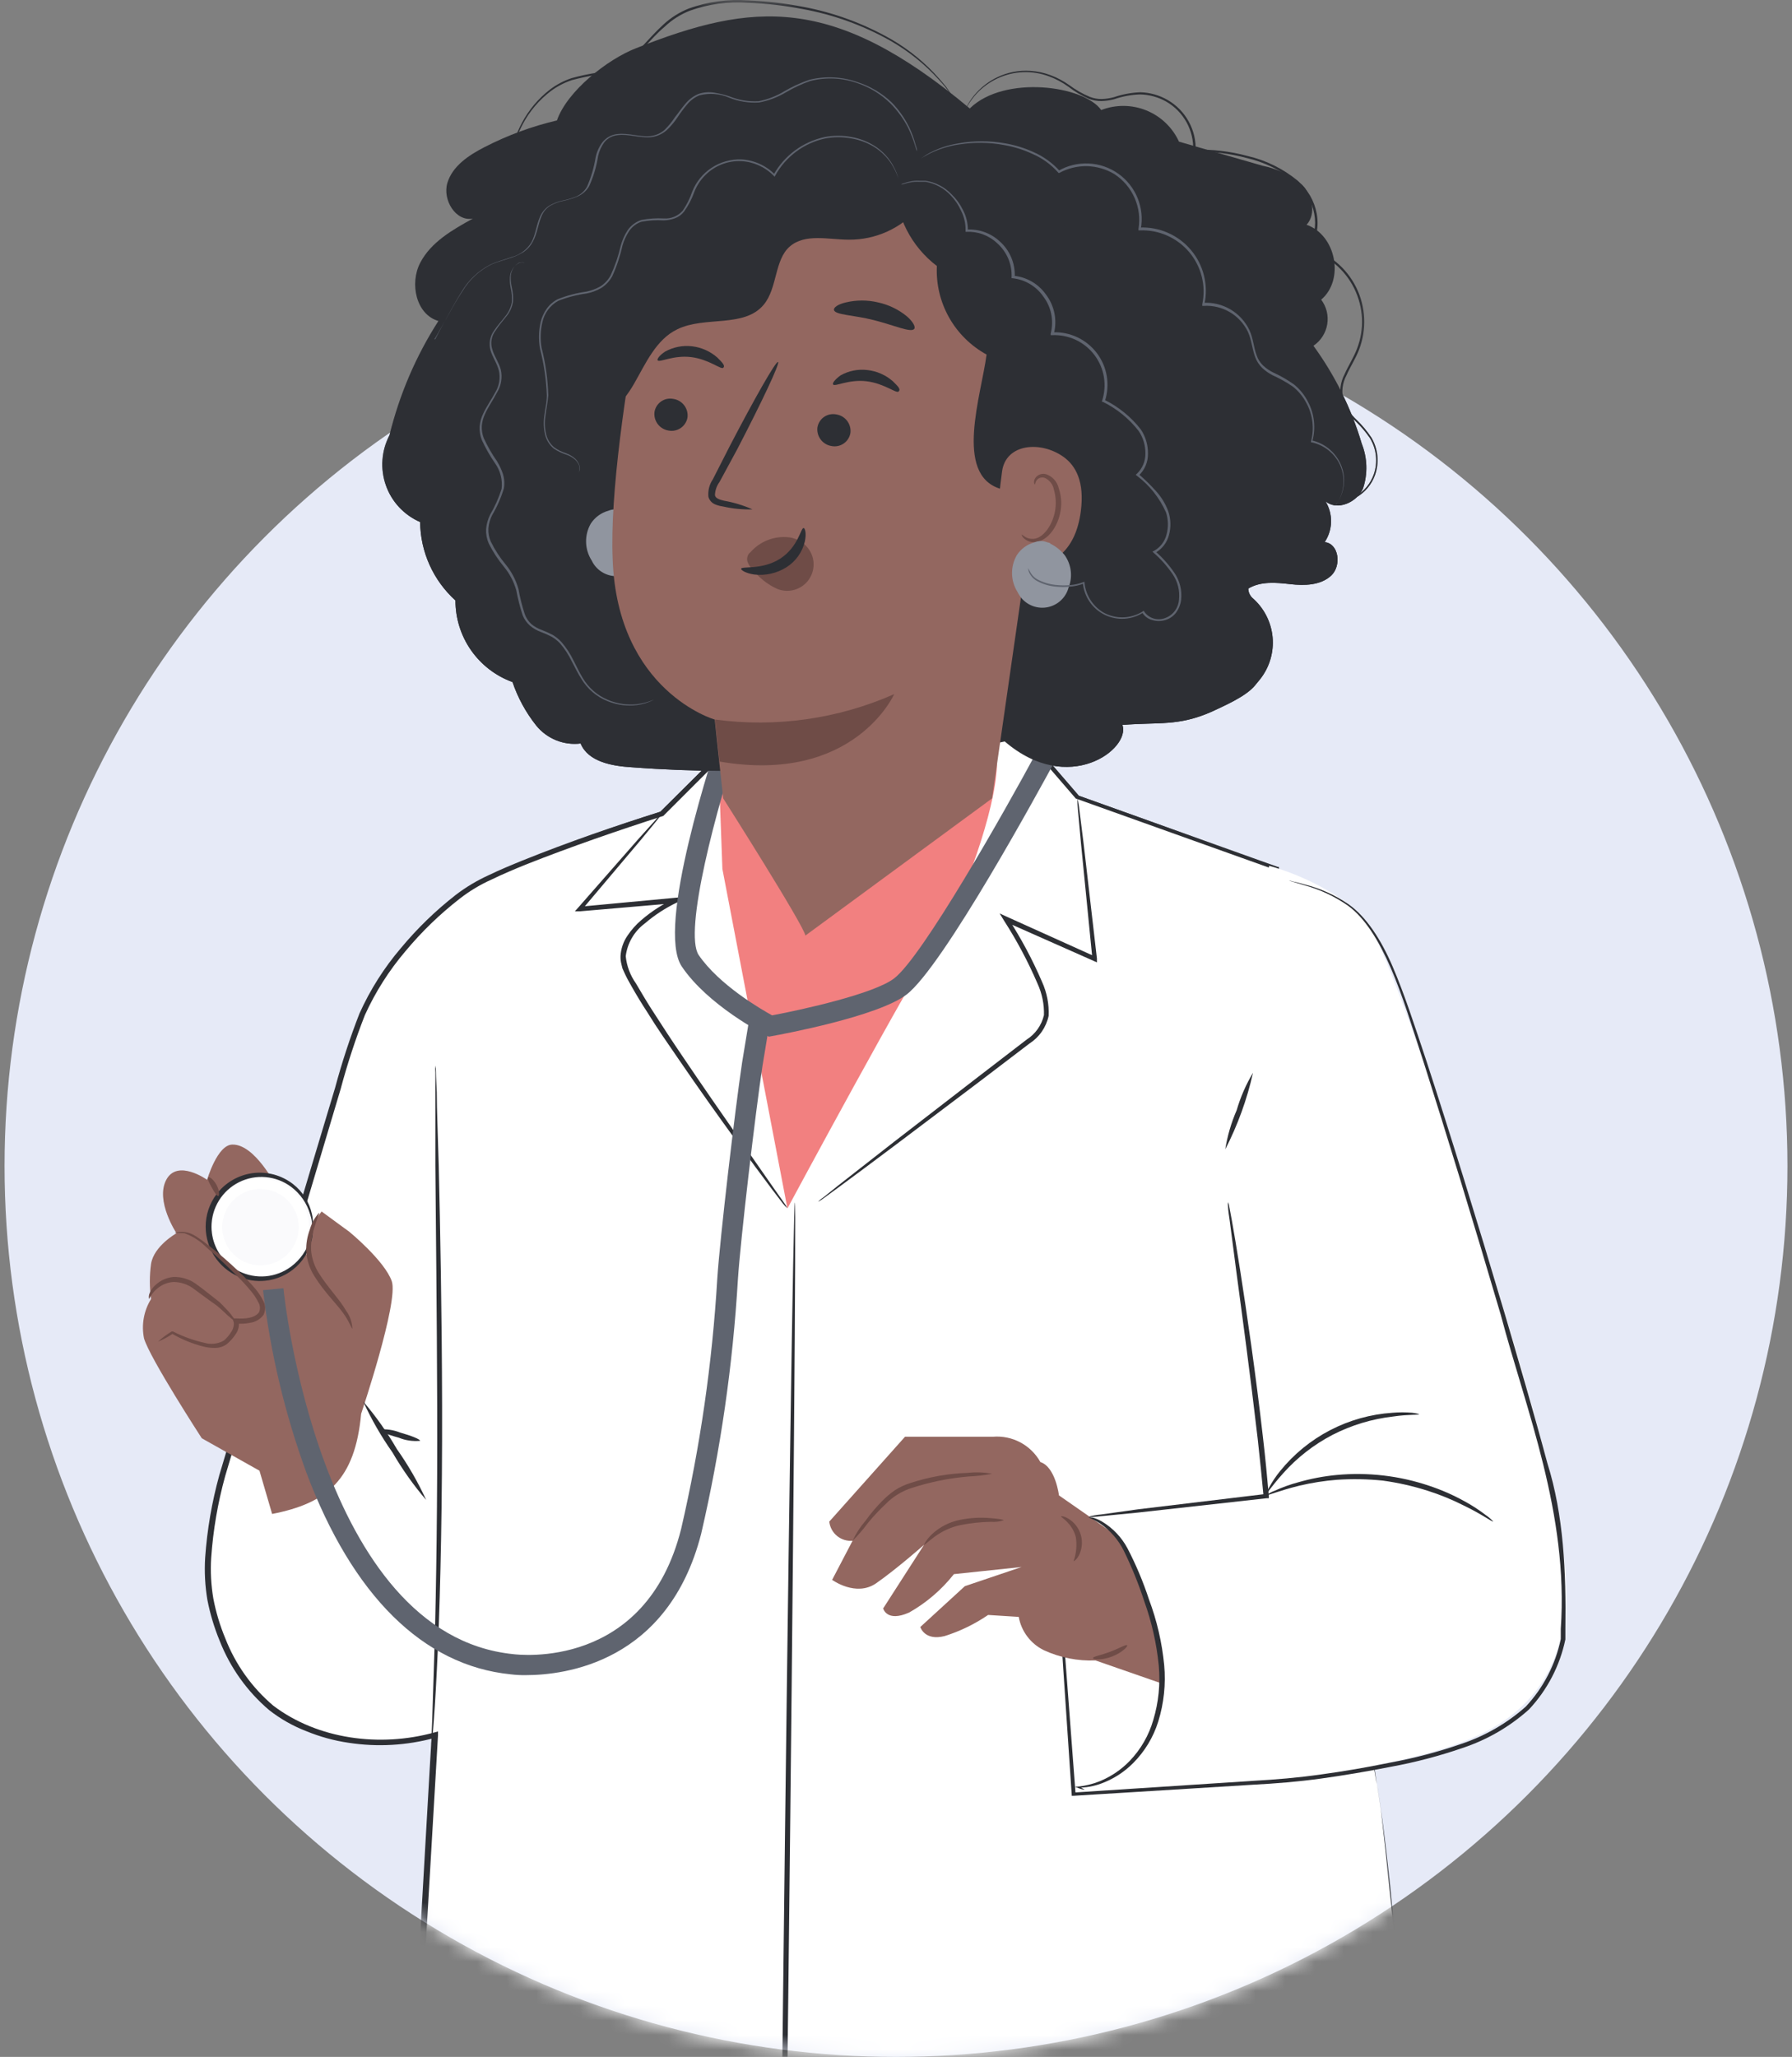 <svg width="122" height="140" viewBox="0 0 122 140" fill="none" xmlns="http://www.w3.org/2000/svg">
<rect x="0" y="0" width="122" height="140" fill="#808080" stroke="none"/>
<ellipse cx="61" cy="79.368" rx="60.69" ry="60.633" fill="#E6EAF7"/>
<mask id="mask0" style="mask-type:alpha" maskUnits="userSpaceOnUse" x="0" y="18" width="122" height="122">
<ellipse cx="61" cy="79.368" rx="60.69" ry="60.633" fill="white"/>
</mask>
<g mask="url(#mask0)">
<path d="M93.749 121.466C92.484 114.426 86.952 59.131 86.952 59.131L73.359 54.271L67.514 47.488L50.599 49.855L45.039 55.41C45.039 55.41 34.372 58.749 31.682 60.645C31.682 60.645 25.865 64.582 23.961 70.789C22.502 75.545 15.518 99.026 15.518 99.026C15.518 99.026 13.613 104.754 14.239 108.628C14.6 110.836 16.115 115.224 19.757 117.154C22.789 118.7 26.292 119.049 29.57 118.133L25.914 180.773C25.914 180.773 26.227 187.085 42.982 189.799C59.738 192.514 99.496 184.418 99.496 184.418C99.496 184.418 95.014 128.478 93.749 121.466Z" fill="white"/>
<path d="M93.749 121.466C93.749 121.466 94.02 122.952 94.353 125.805C94.687 128.659 95.125 132.88 95.639 138.303C96.674 149.176 98.057 164.909 99.663 184.349V184.467H99.552C94.256 185.522 88.657 186.506 82.754 187.418C76.861 188.32 70.683 189.154 64.234 189.751C57.785 190.348 51.03 190.799 44.129 190.015C40.624 189.591 37.178 188.774 33.857 187.578C32.153 186.968 30.535 186.137 29.048 185.106C28.296 184.573 27.614 183.948 27.019 183.245C26.383 182.535 25.951 181.667 25.768 180.732C26.859 162.034 28.041 141.691 29.243 120.591C29.291 119.751 29.34 118.918 29.389 118.099L29.625 118.279C27.704 118.807 25.694 118.923 23.725 118.619C22.749 118.476 21.795 118.214 20.882 117.842C19.96 117.489 19.095 117 18.318 116.391C16.825 115.121 15.669 113.501 14.954 111.676C14.584 110.781 14.305 109.85 14.12 108.899C13.959 107.945 13.908 106.976 13.968 106.011C14.102 104.111 14.426 102.229 14.934 100.394C15.476 98.589 16.011 96.79 16.539 94.999C17.609 91.43 18.666 87.899 19.708 84.404C20.75 80.909 21.786 77.454 22.814 74.038C23.275 72.322 23.829 70.632 24.475 68.977C25.2 67.367 26.15 65.869 27.297 64.526C28.407 63.19 29.658 61.977 31.029 60.909C31.718 60.383 32.464 59.936 33.253 59.576C34.017 59.208 34.802 58.881 35.588 58.562C38.729 57.298 41.842 56.236 44.997 55.236L44.928 55.278L50.488 49.758L50.529 49.717H50.578L67.493 47.356H67.57L67.625 47.418L73.47 54.188L73.407 54.146L86.994 59.006H87.07V59.09C88.988 78.364 90.6 93.958 91.768 104.726C92.345 110.114 92.824 114.294 93.158 117.12C93.339 118.508 93.464 119.619 93.575 120.341C93.686 121.063 93.728 121.438 93.728 121.438C93.728 121.438 93.45 119.959 93.082 117.133C92.713 114.308 92.213 110.128 91.615 104.74C90.406 93.972 88.752 78.357 86.799 59.117L86.882 59.228L73.289 54.368H73.254L67.403 47.585L67.535 47.634L50.627 50.022L50.717 49.98L45.157 55.535C42.051 56.535 38.903 57.618 35.775 58.854C34.997 59.173 34.219 59.499 33.461 59.867C32.691 60.212 31.965 60.648 31.3 61.166C29.947 62.217 28.712 63.411 27.616 64.727C26.489 66.048 25.553 67.52 24.837 69.102C24.195 70.746 23.645 72.424 23.19 74.128C22.175 77.54 21.144 80.995 20.097 84.494C19.05 87.994 17.994 91.528 16.928 95.096C16.4 96.878 15.867 98.67 15.33 100.47C14.828 102.285 14.509 104.146 14.378 106.025C14.32 106.953 14.369 107.885 14.524 108.802C14.701 109.73 14.974 110.637 15.337 111.51C16.027 113.284 17.15 114.859 18.603 116.092C21.633 118.39 25.872 118.939 29.569 117.918L29.82 117.849V118.106C29.771 118.925 29.722 119.758 29.674 120.598C28.437 141.698 27.248 162.034 26.157 180.739C26.337 181.596 26.74 182.391 27.325 183.044C27.902 183.725 28.56 184.333 29.284 184.856C30.753 185.866 32.346 186.682 34.024 187.286C37.319 188.473 40.736 189.285 44.212 189.709C51.078 190.494 57.819 190.008 64.248 189.466C70.676 188.924 76.861 188.077 82.754 187.154C88.648 186.231 94.249 185.272 99.538 184.231L99.433 184.37C97.863 164.929 96.522 149.19 95.528 138.317C95.041 132.88 94.617 128.659 94.312 125.819C94.145 124.389 94.041 123.299 93.922 122.57C93.804 121.841 93.749 121.466 93.749 121.466Z" fill="#2D2F34"/>
<path d="M84.582 69.602L84.45 85.39L86.229 101.81L72.122 103.393L73.102 122.084C73.102 122.084 91.254 121.89 99.948 118.411C108.642 114.933 106.557 106.296 105.945 102.442C104.917 96.034 95 64.867 92.984 62.659C90.559 59.992 86.403 58.93 86.403 58.93L84.582 69.602Z" fill="white"/>
<path d="M66.249 47.502C66.86 48.212 67.316 49.042 67.588 49.939C67.859 50.836 67.941 51.779 67.827 52.709C67.514 56.028 65.144 62.304 63.719 64.2C62.295 66.095 53.608 82.251 53.608 82.251L49.181 59.145L48.903 51.584L50.599 49.883L66.249 47.502Z" fill="#F28080"/>
<path d="M55.693 81.8C55.83 81.728 55.96 81.645 56.082 81.55L57.138 80.78C58.09 80.085 59.404 79.099 61.009 77.898L66.715 73.594L70.079 71.032C70.411 70.819 70.699 70.543 70.924 70.219C71.15 69.894 71.308 69.529 71.392 69.143C71.427 68.345 71.272 67.551 70.94 66.824C70.289 65.31 69.51 63.853 68.612 62.471L68.404 62.721L74.436 65.394L74.679 65.505V65.241C74.304 61.992 73.984 59.277 73.762 57.326C73.644 56.41 73.553 55.667 73.484 55.118C73.461 54.856 73.417 54.596 73.352 54.341C73.346 54.603 73.358 54.865 73.386 55.125C73.435 55.681 73.505 56.423 73.588 57.347C73.783 59.298 74.054 62.02 74.373 65.276L74.589 65.123L68.556 62.401L68.056 62.172L68.348 62.651C69.228 64.018 69.993 65.456 70.635 66.949C70.944 67.621 71.094 68.355 71.072 69.094C70.912 69.783 70.488 70.381 69.891 70.761L66.548 73.33L60.884 77.704L57.083 80.675L56.061 81.495C55.926 81.581 55.802 81.683 55.693 81.8Z" fill="#2D2F34"/>
<path d="M53.608 82.238C53.545 82.111 53.471 81.99 53.386 81.877L52.691 80.891L50.168 77.273C49.105 75.746 47.84 73.934 46.464 71.893C45.769 70.872 45.074 69.81 44.344 68.671C43.983 68.109 43.649 67.532 43.295 66.935C42.906 66.388 42.667 65.749 42.6 65.082C42.655 64.642 42.798 64.217 43.022 63.834C43.245 63.451 43.544 63.117 43.9 62.853C44.566 62.282 45.304 61.801 46.096 61.423L46.929 61.013L46.005 61.103L39.473 61.714L39.591 61.95L43.594 57.208L44.685 55.882C44.815 55.727 44.936 55.565 45.046 55.396C44.887 55.523 44.743 55.668 44.615 55.827L43.469 57.097L39.375 61.763L39.139 62.027H39.493L46.04 61.464L45.957 61.145C45.13 61.529 44.361 62.024 43.67 62.617C43.305 62.928 42.984 63.287 42.718 63.686C42.436 64.097 42.273 64.577 42.245 65.075C42.238 65.264 42.26 65.454 42.308 65.637L42.377 65.915L42.489 66.165C42.636 66.488 42.801 66.803 42.982 67.109C43.323 67.713 43.677 68.296 44.045 68.859C44.74 69.99 45.491 71.059 46.186 72.073C47.576 74.108 48.868 75.913 49.959 77.419C51.051 78.926 51.947 80.134 52.573 80.967L53.302 81.918C53.391 82.037 53.493 82.144 53.608 82.238Z" fill="#2D2F34"/>
<path d="M52.858 190.341C52.955 190.341 53.316 166.04 53.664 136.095C54.011 106.15 54.213 81.842 54.115 81.842C54.018 81.842 53.657 106.143 53.309 136.088C52.962 166.034 52.76 190.334 52.858 190.341Z" fill="#2D2F34"/>
<path d="M101.657 103.56C101.513 103.399 101.349 103.257 101.171 103.136C100.706 102.779 100.213 102.458 99.697 102.178C98.934 101.756 98.134 101.405 97.307 101.13C95.276 100.443 93.124 100.192 90.989 100.394C90.119 100.477 89.259 100.64 88.418 100.88C87.854 101.03 87.303 101.228 86.771 101.47C86.568 101.544 86.376 101.647 86.201 101.775C86.201 101.838 87.063 101.463 88.481 101.116C89.315 100.92 90.163 100.788 91.017 100.72C92.059 100.65 93.106 100.668 94.144 100.776C95.184 100.918 96.21 101.15 97.209 101.47C98.023 101.729 98.816 102.051 99.579 102.435C100.886 103.06 101.615 103.615 101.657 103.56Z" fill="#2D2F34"/>
<path d="M96.619 96.255C96.619 96.255 96.452 96.193 96.139 96.158C95.693 96.12 95.244 96.12 94.798 96.158C93.319 96.256 91.876 96.659 90.56 97.341C89.245 98.023 88.085 98.971 87.153 100.123C86.872 100.467 86.623 100.837 86.41 101.227C86.257 101.504 86.188 101.664 86.208 101.678C86.229 101.692 86.611 101.109 87.348 100.289C88.304 99.214 89.449 98.322 90.726 97.658C92.009 97.001 93.4 96.581 94.833 96.415C95.924 96.255 96.619 96.318 96.619 96.255Z" fill="#2D2F34"/>
<path d="M74.025 103.247C74.334 103.256 74.644 103.24 74.95 103.199L77.5 102.949L86.222 101.977H86.382V101.81C86.271 100.56 86.146 99.227 85.986 97.859C85.478 93.409 84.888 89.396 84.436 86.501C84.207 85.05 84.012 83.876 83.866 83.071C83.797 82.696 83.741 82.376 83.692 82.14C83.678 82.031 83.65 81.924 83.609 81.821C83.592 81.931 83.592 82.044 83.609 82.154C83.609 82.404 83.671 82.717 83.72 83.092C83.831 83.96 83.984 85.119 84.172 86.563C84.561 89.472 85.11 93.506 85.624 97.929C85.777 99.317 85.909 100.623 86.027 101.873L86.18 101.685L77.5 102.727L74.964 103.081C74.647 103.11 74.333 103.166 74.025 103.247Z" fill="#2D2F34"/>
<path d="M87.744 59.923C87.834 59.963 87.927 59.996 88.022 60.02L88.842 60.263C89.894 60.554 90.889 61.024 91.782 61.651C92.928 62.492 93.867 64.012 94.673 65.859C95.479 67.706 96.146 69.927 96.939 72.351C98.488 77.211 100.267 83.015 102.171 89.486C103.888 95.978 106.8 103.018 106.258 110.871V111.565C105.901 113.283 105.078 114.87 103.881 116.154C102.604 117.29 101.11 118.154 99.489 118.695C97.916 119.241 96.304 119.666 94.666 119.966C93.063 120.295 91.481 120.565 89.919 120.778C88.363 121 86.841 121.125 85.347 121.209L80.989 121.493L73.088 122.007L73.227 122.125C72.796 116.446 72.448 111.843 72.205 108.635C72.08 107.052 71.983 105.858 71.913 104.962C71.871 104.559 71.844 104.268 71.823 104.011C71.802 103.754 71.781 103.685 71.781 103.685C71.775 103.793 71.775 103.902 71.781 104.011C71.781 104.247 71.781 104.559 71.83 104.969C71.878 105.83 71.955 107.052 72.059 108.642C72.267 111.85 72.58 116.46 72.962 122.146V122.229H73.088L80.975 121.743L85.333 121.473C86.827 121.396 88.377 121.271 89.933 121.056C91.49 120.841 93.088 120.57 94.708 120.251C96.359 119.948 97.986 119.521 99.572 118.973C101.245 118.419 102.786 117.526 104.097 116.349C105.343 115.018 106.199 113.37 106.571 111.586C106.571 111.37 106.571 111.141 106.571 110.891C106.626 107.01 106.459 103.129 105.347 99.595C104.395 96.047 103.395 92.652 102.443 89.41C100.517 82.939 98.718 77.134 97.133 72.281C96.327 69.865 95.618 67.664 94.812 65.79C94.006 63.915 93.012 62.401 91.817 61.554C90.908 60.926 89.893 60.468 88.821 60.2C88.46 60.096 88.182 60.034 87.994 59.992C87.912 59.964 87.829 59.941 87.744 59.923Z" fill="#2D2F34"/>
<path d="M76.319 104.768C76.111 104.56 72.094 101.782 72.094 101.782C72.094 101.782 71.865 99.852 70.829 99.512C70.513 98.945 70.04 98.481 69.467 98.175C68.894 97.87 68.245 97.736 67.597 97.79H61.614L56.457 103.567C56.499 103.948 56.688 104.297 56.984 104.541C57.28 104.784 57.66 104.903 58.042 104.872L56.652 107.531C56.652 107.531 58.278 108.719 59.654 107.76C61.03 106.802 62.907 105.15 62.907 105.15L60.127 109.475C60.127 109.475 60.363 110.44 61.899 109.753C63.073 109.088 64.107 108.201 64.943 107.142L69.55 106.656L65.686 107.962L62.656 110.739C62.656 110.739 62.934 111.704 64.31 111.357C65.363 111.027 66.361 110.543 67.271 109.92L69.356 110.052C69.442 110.538 69.643 110.998 69.942 111.392C70.24 111.787 70.627 112.105 71.072 112.322C72.171 112.827 73.373 113.065 74.582 113.016L79.113 114.592C79.134 111.912 77.709 107.885 76.319 104.768Z" fill="#936760"/>
<path d="M58.042 104.872C58.431 104.487 58.788 104.071 59.112 103.629C59.485 103.179 59.887 102.752 60.314 102.352C60.809 101.85 61.42 101.478 62.093 101.269C63.334 100.868 64.616 100.609 65.916 100.498C66.461 100.474 67.005 100.411 67.542 100.311C67.001 100.208 66.448 100.187 65.902 100.248C64.566 100.291 63.244 100.525 61.975 100.942C61.602 101.057 61.246 101.222 60.919 101.435C60.622 101.641 60.346 101.873 60.092 102.13C59.663 102.56 59.27 103.024 58.917 103.518C58.565 103.928 58.271 104.383 58.042 104.872Z" fill="#6F4C47"/>
<path d="M62.907 105.15C62.955 105.15 63.178 104.935 63.602 104.615C64.141 104.212 64.762 103.932 65.422 103.796C66.093 103.665 66.775 103.593 67.459 103.581C67.752 103.603 68.047 103.568 68.327 103.477C68.327 103.428 68.001 103.373 67.465 103.331C66.757 103.266 66.043 103.306 65.346 103.449C64.633 103.594 63.974 103.933 63.442 104.428C63.045 104.817 62.907 105.122 62.907 105.15Z" fill="#6F4C47"/>
<path d="M73.088 106.261C73.122 106.261 73.303 106.157 73.463 105.844C73.67 105.421 73.713 104.936 73.585 104.483C73.457 104.029 73.166 103.639 72.768 103.386C72.469 103.199 72.247 103.178 72.233 103.22C72.219 103.261 72.983 103.657 73.24 104.608C73.33 105.163 73.277 105.732 73.088 106.261Z" fill="#6F4C47"/>
<path d="M76.736 111.982C76.674 111.906 76.201 112.19 75.576 112.426C74.95 112.662 74.401 112.753 74.408 112.857C74.415 112.961 75.013 113.016 75.701 112.753C76.389 112.489 76.806 112.051 76.736 111.982Z" fill="#6F4C47"/>
<path d="M74.102 103.282C74.102 103.282 74.415 103.386 74.908 103.706C75.589 104.174 76.139 104.807 76.507 105.546C77.05 106.655 77.515 107.801 77.897 108.976C78.408 110.394 78.742 111.87 78.89 113.37C79.003 114.617 78.876 115.873 78.515 117.071C78.215 118.113 77.667 119.066 76.917 119.848C76.34 120.448 75.644 120.921 74.874 121.237C74.394 121.431 73.888 121.555 73.372 121.605H73.157L73.352 121.674C73.509 121.75 73.678 121.799 73.852 121.82C73.709 121.723 73.555 121.643 73.393 121.584V121.674C73.929 121.676 74.461 121.582 74.964 121.397C75.782 121.099 76.525 120.625 77.139 120.008C77.933 119.214 78.522 118.24 78.856 117.168C79.239 115.929 79.376 114.627 79.259 113.336C79.111 111.806 78.763 110.303 78.223 108.864C77.831 107.67 77.343 106.509 76.764 105.393C76.362 104.634 75.758 104 75.019 103.56C74.819 103.442 74.604 103.351 74.38 103.289C74.186 103.275 74.102 103.268 74.102 103.282Z" fill="#2D2F34"/>
<path d="M85.305 73.017C84.827 73.816 84.454 74.672 84.193 75.565C83.823 76.418 83.561 77.314 83.415 78.231C84.264 76.581 84.899 74.828 85.305 73.017Z" fill="#2D2F34"/>
<path d="M29.382 118.904C29.367 118.747 29.367 118.589 29.382 118.432C29.382 118.084 29.396 117.633 29.424 117.078C29.465 115.863 29.521 114.175 29.583 112.113C29.702 107.948 29.785 102.122 29.764 95.721C29.743 89.319 29.674 83.55 29.639 79.314C29.639 77.231 29.639 75.565 29.639 74.343C29.639 73.788 29.639 73.343 29.639 72.996C29.622 72.839 29.622 72.681 29.639 72.524C29.671 72.679 29.685 72.838 29.681 72.996C29.681 73.337 29.715 73.788 29.736 74.343C29.736 75.558 29.813 77.245 29.868 79.314C29.966 83.48 30.084 89.305 30.098 95.714C30.112 102.122 29.994 107.927 29.813 112.12C29.722 114.203 29.625 115.911 29.535 117.085C29.493 117.64 29.458 118.091 29.43 118.432C29.432 118.59 29.416 118.749 29.382 118.904Z" fill="#2D2F34"/>
<path d="M28.596 98.068C28.102 98.115 27.603 98.041 27.144 97.853C26.372 97.644 25.754 97.394 25.796 97.297C26.287 97.25 26.783 97.322 27.241 97.505C28.012 97.721 28.624 97.971 28.596 98.068Z" fill="#2D2F34"/>
<path d="M18.811 80.759C18.811 80.759 17.359 77.871 15.823 77.905C14.795 77.905 14.1 80.301 14.1 80.301C14.1 80.301 12.084 78.864 11.32 80.301C10.555 81.738 12.015 83.939 12.015 83.939C12.015 83.939 10.479 84.8 10.284 86.022C10.174 86.816 10.174 87.623 10.284 88.417C9.789 89.217 9.618 90.175 9.805 91.097C10.194 92.437 13.738 97.894 13.738 97.894L17.665 100.102L18.526 103.046C22.279 102.31 24.169 100.72 24.587 96.228C24.587 96.228 27.158 88.591 26.671 87.202C26.185 85.814 23.794 83.849 23.794 83.849L21.897 82.46C21.428 83.01 21.161 83.703 21.14 84.425C21.14 85.577 20.917 85.494 20.917 85.494L18.811 80.759Z" fill="#936760"/>
<path d="M21.286 83.494C21.284 84.195 21.075 84.878 20.685 85.46C20.295 86.041 19.741 86.494 19.093 86.761C18.445 87.028 17.733 87.097 17.046 86.96C16.358 86.822 15.728 86.484 15.233 85.989C14.738 85.493 14.401 84.862 14.265 84.176C14.128 83.489 14.199 82.777 14.467 82.131C14.736 81.484 15.19 80.932 15.773 80.543C16.356 80.154 17.041 79.947 17.741 79.947C18.207 79.947 18.669 80.038 19.099 80.217C19.53 80.395 19.921 80.657 20.25 80.986C20.579 81.316 20.84 81.707 21.018 82.137C21.195 82.568 21.287 83.029 21.286 83.494Z" fill="#FAFAFC"/>
<path d="M21.285 83.495C21.251 83.495 21.285 83.175 21.112 82.647C20.896 81.901 20.442 81.245 19.819 80.78C19.315 80.404 18.716 80.175 18.089 80.12C17.462 80.064 16.833 80.184 16.27 80.466C15.708 80.747 15.235 81.18 14.904 81.715C14.573 82.25 14.399 82.866 14.399 83.495C14.399 84.123 14.573 84.739 14.904 85.274C15.235 85.809 15.708 86.242 16.27 86.523C16.833 86.805 17.462 86.925 18.089 86.87C18.716 86.814 19.315 86.585 19.819 86.209C20.443 85.743 20.899 85.088 21.119 84.341C21.265 83.807 21.258 83.495 21.293 83.495C21.327 83.495 21.293 83.571 21.293 83.724C21.297 83.943 21.274 84.163 21.223 84.376C21.05 85.184 20.597 85.904 19.944 86.411C19.46 86.791 18.888 87.042 18.28 87.142C17.673 87.241 17.05 87.186 16.47 86.98C15.775 86.735 15.17 86.287 14.732 85.695C14.258 85.059 14.002 84.287 14.002 83.495C14.002 82.701 14.258 81.93 14.732 81.293C15.026 80.901 15.396 80.571 15.82 80.323C16.244 80.075 16.712 79.914 17.199 79.849C17.686 79.785 18.18 79.818 18.654 79.946C19.128 80.075 19.571 80.297 19.958 80.599C20.61 81.109 21.062 81.832 21.237 82.641C21.288 82.854 21.312 83.073 21.306 83.293C21.306 83.418 21.299 83.495 21.285 83.495Z" fill="#2D2F34"/>
<path d="M17.734 86.82C17.081 86.82 16.443 86.627 15.9 86.264C15.357 85.902 14.934 85.387 14.684 84.784C14.435 84.181 14.369 83.518 14.497 82.879C14.624 82.239 14.938 81.651 15.4 81.19C15.862 80.729 16.45 80.415 17.09 80.287C17.731 80.16 18.394 80.226 18.997 80.475C19.601 80.725 20.116 81.147 20.479 81.69C20.842 82.232 21.035 82.87 21.035 83.522C21.035 84.397 20.688 85.236 20.069 85.854C19.449 86.473 18.61 86.82 17.734 86.82ZM17.734 80.918C17.219 80.918 16.715 81.071 16.286 81.357C15.858 81.643 15.524 82.05 15.327 82.526C15.129 83.001 15.078 83.525 15.178 84.03C15.279 84.535 15.527 84.999 15.892 85.363C16.256 85.727 16.72 85.975 17.226 86.076C17.731 86.176 18.255 86.125 18.732 85.927C19.208 85.731 19.615 85.397 19.901 84.969C20.188 84.54 20.34 84.037 20.34 83.522C20.337 82.834 20.061 82.175 19.572 81.69C19.084 81.205 18.423 80.932 17.734 80.932V80.918Z" fill="white"/>
<path d="M35.803 114.016C35.452 114.022 35.102 114.004 34.754 113.96C28.805 113.356 23.996 108.6 20.855 100.22C19.391 96.214 18.402 92.049 17.908 87.813L19.298 87.681C19.298 87.917 21.737 111.239 34.928 112.586C35.317 112.634 43.962 113.676 46.373 104.06C47.672 98.455 48.495 92.751 48.834 87.008C49.014 84.286 50.036 75.566 50.522 72.323L51.002 69.407L52.392 69.629L51.912 72.538C51.426 75.746 50.411 84.404 50.237 87.084C49.892 92.914 49.056 98.704 47.736 104.393C45.491 113.155 38.465 114.016 35.803 114.016Z" fill="#5F646F"/>
<path d="M11.883 83.939C11.883 83.939 12.112 83.807 12.578 83.855C12.851 83.895 13.112 83.995 13.342 84.147C13.638 84.338 13.923 84.544 14.197 84.765C14.923 85.329 15.619 85.932 16.282 86.57C16.677 86.939 17.051 87.331 17.401 87.743C17.59 87.973 17.756 88.222 17.894 88.486C17.987 88.636 18.04 88.807 18.049 88.983C18.057 89.159 18.021 89.335 17.943 89.493C17.835 89.641 17.698 89.765 17.54 89.858C17.382 89.951 17.207 90.011 17.026 90.035C16.705 90.099 16.378 90.115 16.052 90.083L16.233 89.833C16.274 90.003 16.277 90.18 16.242 90.352C16.208 90.523 16.136 90.685 16.032 90.826C15.869 91.074 15.67 91.296 15.441 91.486C15.2 91.664 14.906 91.754 14.607 91.743C14.352 91.745 14.097 91.715 13.85 91.652C13.091 91.46 12.363 91.161 11.688 90.764H11.786C11.463 90.984 11.118 91.171 10.757 91.319C11.043 91.056 11.355 90.824 11.688 90.625H11.723H11.778C12.453 90.969 13.167 91.228 13.905 91.395C14.125 91.461 14.356 91.482 14.584 91.457C14.812 91.432 15.032 91.362 15.232 91.25C15.432 91.081 15.603 90.882 15.74 90.659C15.875 90.468 15.937 90.233 15.914 90L15.823 89.736H16.094C16.622 89.771 17.345 89.736 17.637 89.312C17.686 89.201 17.705 89.079 17.694 88.957C17.683 88.836 17.642 88.719 17.575 88.618C17.452 88.37 17.3 88.137 17.123 87.924C16.789 87.513 16.429 87.123 16.046 86.757C15.351 86.063 14.656 85.41 14.065 84.911C13.648 84.481 13.14 84.151 12.578 83.945C12.347 83.923 12.114 83.921 11.883 83.939Z" fill="#6F4C47"/>
<path d="M23.989 90.438C23.933 90.438 23.801 89.972 23.335 89.334C22.87 88.695 22.078 87.945 21.396 86.848C21.071 86.335 20.883 85.747 20.848 85.14C20.835 84.648 20.918 84.157 21.091 83.696C21.209 83.268 21.425 82.873 21.723 82.543C21.772 82.543 21.549 83.016 21.334 83.772C21.211 84.21 21.159 84.665 21.181 85.119C21.23 85.668 21.411 86.197 21.709 86.661C22.342 87.667 23.148 88.473 23.551 89.195C23.82 89.555 23.973 89.989 23.989 90.438Z" fill="#6F4C47"/>
<path d="M16.032 89.91C15.997 89.951 15.649 89.695 15.163 89.215C15.038 89.104 14.899 88.979 14.746 88.854L14.239 88.493L13.085 87.646C12.71 87.397 12.271 87.261 11.82 87.257C11.453 87.277 11.1 87.405 10.806 87.626C10.525 87.831 10.301 88.103 10.152 88.417C10.152 88.417 10.104 88.306 10.152 88.112C10.245 87.839 10.414 87.598 10.639 87.417C10.96 87.132 11.364 86.957 11.793 86.917C12.319 86.896 12.838 87.045 13.273 87.341C13.71 87.646 14.086 87.952 14.44 88.23L14.941 88.625C15.087 88.764 15.219 88.903 15.337 89.028C15.605 89.291 15.838 89.588 16.032 89.91Z" fill="#6F4C47"/>
<path d="M14.864 81.411C14.767 81.411 14.607 81.168 14.426 80.842C14.245 80.516 14.1 80.238 14.176 80.148C14.252 80.058 14.537 80.28 14.739 80.648C14.94 81.016 14.954 81.384 14.864 81.411Z" fill="#6F4C47"/>
<path d="M29.014 102.095C28.152 101.088 27.384 100.005 26.72 98.859C25.95 97.766 25.282 96.604 24.726 95.388C25.588 96.396 26.356 97.482 27.019 98.63C27.79 99.721 28.457 100.881 29.014 102.095Z" fill="#2D2F34"/>
<path d="M52.343 70.56L52.134 70.449C51.974 70.372 48.194 68.428 46.415 65.783C44.636 63.138 48.5 51.432 49.278 49.12L50.592 49.571C48.715 55.049 46.533 63.457 47.568 65.005C48.958 67.033 51.78 68.678 52.565 69.109C54.65 68.72 59.515 67.637 60.87 66.595C62.802 65.13 68.459 55.105 70.474 51.369L71.697 52.029C70.94 53.417 64.227 65.783 61.711 67.699C59.758 69.185 53.302 70.386 52.572 70.518L52.343 70.56Z" fill="#5F646F"/>
<path d="M66.041 7.364C68.39 5.094 73.789 5.816 74.971 7.489C75.962 7.106 77.062 7.116 78.046 7.516C79.03 7.916 79.824 8.676 80.266 9.641L85.951 11.28C86.945 11.478 87.873 11.925 88.648 12.578C89.343 13.273 89.634 14.55 88.953 15.3C90.955 15.994 91.552 19.035 89.947 20.396C90.126 20.634 90.255 20.906 90.326 21.195C90.396 21.484 90.407 21.785 90.358 22.078C90.308 22.372 90.2 22.652 90.038 22.903C89.877 23.153 89.666 23.368 89.419 23.534C90.887 25.55 91.999 27.802 92.706 30.193C93.096 31.169 93.128 32.251 92.796 33.248C92.373 34.199 91.045 34.789 90.239 34.122C90.497 34.542 90.629 35.027 90.619 35.519C90.609 36.012 90.458 36.491 90.183 36.9C91.156 36.99 91.344 38.51 90.628 39.177C89.912 39.843 88.821 39.871 87.848 39.76C86.876 39.649 85.826 39.552 84.985 40.059C84.986 40.178 85.011 40.297 85.059 40.406C85.107 40.516 85.176 40.615 85.263 40.697C86.045 41.373 86.536 42.323 86.636 43.35C86.736 44.378 86.436 45.404 85.798 46.217L85.451 46.641C84.832 47.404 83.366 48.029 82.483 48.446C80.204 49.446 78.904 49.14 76.416 49.342C76.986 50.973 72.754 54.202 68.403 50.466C60.066 52.274 51.51 52.865 43.003 52.223C41.655 52.14 40.042 51.848 39.528 50.605C38.964 50.674 38.391 50.599 37.863 50.386C37.336 50.173 36.871 49.831 36.512 49.39C35.805 48.502 35.258 47.499 34.893 46.425C33.752 46.011 32.767 45.256 32.072 44.262C31.376 43.268 31.005 42.084 31.008 40.871C30.26 40.195 29.66 39.372 29.246 38.453C28.832 37.534 28.613 36.539 28.603 35.532C28.063 35.298 27.576 34.954 27.175 34.524C26.773 34.093 26.465 33.584 26.269 33.029C26.073 32.473 25.994 31.884 26.037 31.297C26.08 30.709 26.244 30.137 26.518 29.616C27.19 26.86 28.315 24.235 29.847 21.847C28.325 21.41 27.874 19.292 28.61 17.883C29.347 16.473 30.806 15.64 32.196 14.876C31.022 15.105 30.111 13.592 30.459 12.446C30.806 11.301 31.911 10.565 32.981 10.016C34.546 9.211 36.203 8.6 37.916 8.197C38.611 6.198 41.356 4.031 43.322 3.274C51.252 0.143 56.7 -0.419 66.034 7.392" fill="#2D2F34"/>
<path d="M43.49 35.65C43.214 35.294 42.856 35.011 42.447 34.824H42.531C42.454 34.824 42.378 34.782 42.301 34.761C42.163 34.703 42.014 34.673 41.863 34.673C41.713 34.673 41.564 34.703 41.426 34.761C40.931 34.895 40.503 35.207 40.223 35.636C40.001 36.021 39.89 36.46 39.901 36.905C39.912 37.349 40.045 37.782 40.286 38.156C40.449 38.501 40.715 38.787 41.047 38.975C41.379 39.164 41.76 39.245 42.14 39.209C42.52 39.172 42.88 39.02 43.17 38.772C43.46 38.524 43.666 38.192 43.761 37.823C43.9 37.467 43.948 37.082 43.901 36.702C43.853 36.323 43.712 35.961 43.49 35.65Z" fill="#90959F"/>
<path d="M43.656 20.605C44.615 15.355 48.896 9.28 54.081 10.461L70.065 16.571C70.827 16.744 71.497 17.197 71.942 17.839C72.388 18.482 72.576 19.268 72.469 20.042L67.542 54.341L54.831 63.679C54.727 62.985 49.237 54.341 49.237 54.341C48.952 51.786 48.66 48.96 48.66 48.974C48.66 48.988 42.03 47.05 41.71 38.066C41.516 33.602 42.593 26.416 43.656 20.605Z" fill="#936760"/>
<path d="M44.559 28.034C44.521 28.327 44.6 28.625 44.777 28.862C44.955 29.099 45.218 29.258 45.511 29.304C45.654 29.332 45.802 29.332 45.944 29.302C46.087 29.273 46.222 29.216 46.343 29.134C46.463 29.052 46.566 28.946 46.645 28.824C46.724 28.702 46.778 28.566 46.804 28.422C46.842 28.127 46.763 27.829 46.584 27.592C46.404 27.354 46.139 27.196 45.845 27.152C45.703 27.123 45.556 27.123 45.413 27.151C45.27 27.18 45.135 27.238 45.015 27.32C44.895 27.402 44.793 27.508 44.715 27.631C44.636 27.753 44.584 27.89 44.559 28.034Z" fill="#2D2F34"/>
<path d="M44.775 24.527C44.9 24.694 45.831 24.159 47.047 24.305C48.264 24.451 49.084 25.173 49.237 25.034C49.389 24.895 49.195 24.694 48.84 24.34C48.356 23.912 47.752 23.643 47.11 23.569C46.478 23.496 45.839 23.622 45.282 23.93C44.872 24.201 44.712 24.458 44.775 24.527Z" fill="#2D2F34"/>
<path d="M55.651 29.089C55.615 29.383 55.695 29.68 55.874 29.917C56.053 30.154 56.317 30.313 56.61 30.359C56.753 30.387 56.899 30.387 57.042 30.357C57.184 30.328 57.319 30.27 57.439 30.188C57.558 30.106 57.66 30.001 57.739 29.879C57.818 29.757 57.871 29.62 57.896 29.477C57.934 29.183 57.855 28.884 57.675 28.647C57.496 28.41 57.231 28.252 56.937 28.207C56.794 28.178 56.647 28.178 56.505 28.207C56.362 28.236 56.227 28.293 56.107 28.375C55.987 28.457 55.885 28.563 55.806 28.686C55.728 28.808 55.675 28.945 55.651 29.089Z" fill="#2D2F34"/>
<path d="M56.721 26.173C56.839 26.339 57.777 25.805 58.994 25.95C60.21 26.096 61.03 26.811 61.183 26.645C61.336 26.478 61.141 26.305 60.787 25.95C60.301 25.525 59.697 25.259 59.056 25.187C58.424 25.11 57.784 25.236 57.228 25.548C56.818 25.846 56.652 26.096 56.721 26.173Z" fill="#2D2F34"/>
<path d="M51.231 34.671C50.611 34.396 49.96 34.198 49.292 34.081C48.986 34.011 48.702 33.914 48.674 33.699C48.685 33.376 48.794 33.063 48.986 32.803L50.189 30.582C51.864 27.36 53.121 24.701 52.969 24.638C52.816 24.576 51.37 27.124 49.695 30.339C49.292 31.137 48.903 31.894 48.535 32.616C48.294 32.968 48.186 33.393 48.229 33.817C48.261 33.932 48.319 34.038 48.398 34.127C48.478 34.217 48.577 34.286 48.688 34.331C48.852 34.399 49.025 34.446 49.202 34.47C49.867 34.622 50.549 34.69 51.231 34.671Z" fill="#2D2F34"/>
<path d="M48.681 48.974C52.828 49.534 57.05 48.936 60.877 47.245C60.877 47.245 58.146 53.403 48.986 51.834L48.681 48.974Z" fill="#6F4C47"/>
<path d="M51.092 37.587C51.414 37.217 51.822 36.932 52.28 36.755C52.738 36.578 53.232 36.516 53.719 36.573C54.036 36.614 54.339 36.732 54.599 36.918C54.86 37.103 55.071 37.349 55.213 37.636C55.372 37.965 55.426 38.334 55.37 38.695C55.313 39.056 55.148 39.391 54.895 39.655C54.644 39.92 54.317 40.102 53.959 40.176C53.601 40.251 53.229 40.215 52.892 40.073C52.241 39.772 51.671 39.32 51.231 38.754C51.086 38.612 50.972 38.442 50.898 38.254C50.862 38.15 50.854 38.038 50.876 37.931C50.898 37.823 50.949 37.724 51.023 37.643" fill="#6F4C47"/>
<path d="M54.713 35.942C54.518 35.907 54.358 37.226 53.114 38.025C51.87 38.823 50.48 38.511 50.453 38.719C50.453 38.795 50.737 39.01 51.328 39.101C52.102 39.199 52.886 39.024 53.545 38.608C54.178 38.207 54.627 37.574 54.796 36.844C54.914 36.289 54.803 35.942 54.713 35.942Z" fill="#2D2F34"/>
<path d="M56.777 21.097C56.853 21.445 58.091 21.431 59.501 21.792C60.912 22.153 62.017 22.66 62.239 22.389C62.344 22.257 62.177 21.917 61.753 21.542C61.181 21.069 60.505 20.741 59.779 20.584C59.06 20.412 58.31 20.412 57.59 20.584C57.034 20.709 56.742 20.938 56.777 21.097Z" fill="#2D2F34"/>
<path d="M45.699 20.389C45.88 20.695 46.756 20.507 47.784 20.611C48.813 20.715 49.626 21.021 49.869 20.75C49.973 20.625 49.869 20.327 49.528 20.056C49.064 19.685 48.5 19.46 47.907 19.41C47.315 19.359 46.721 19.485 46.2 19.771C45.776 19.973 45.623 20.243 45.699 20.389Z" fill="#2D2F34"/>
<path d="M39.368 24.562C39.505 23.165 40.121 21.857 41.112 20.861C41.725 20.406 42.312 19.916 42.871 19.396C43.962 18.161 43.955 16.335 44.497 14.779C44.86 13.781 45.455 12.882 46.233 12.158C47.011 11.434 47.95 10.905 48.972 10.614C50.675 10.141 52.551 10.364 54.171 9.648C55.366 9.121 56.325 8.128 57.548 7.67C59.939 6.788 62.531 8.17 64.616 9.628C64.922 11.391 63.719 12.807 62.531 14.168C61.945 14.847 61.218 15.391 60.401 15.761C59.584 16.132 58.696 16.32 57.798 16.314C56.408 16.314 54.817 15.869 53.768 16.779C52.718 17.689 52.934 19.598 52.002 20.73C50.675 22.34 47.993 21.493 46.116 22.41C44.664 23.104 43.962 24.736 43.156 26.138C42.349 27.541 41.029 28.915 39.431 28.756C39.245 27.365 39.224 25.958 39.368 24.562Z" fill="#2D2F34"/>
<path d="M60.933 12.53C64.99 12.756 68.965 13.768 72.636 15.508C73.775 15.939 74.749 16.719 75.416 17.737C75.838 18.716 75.972 19.795 75.805 20.848C75.527 24.159 73.887 28.117 72.4 31.088L68.077 33.262C64.943 32.276 66.812 26.881 67.167 24.132C66.094 23.545 65.208 22.669 64.609 21.603C64.011 20.538 63.724 19.326 63.782 18.105C62.92 17.448 62.217 16.606 61.723 15.641C61.23 14.676 60.96 13.613 60.933 12.53Z" fill="#2D2F34"/>
<path d="M68.223 32.074C68.487 30.192 70.843 29.991 72.393 31.088C73.247 31.692 73.845 32.803 73.581 34.803C72.886 40.149 67.653 38.344 67.667 38.191C67.681 38.038 67.91 34.282 68.223 32.074Z" fill="#936760"/>
<path d="M69.571 36.379C69.571 36.379 69.654 36.456 69.8 36.546C70.01 36.669 70.258 36.709 70.495 36.657C71.093 36.518 71.684 35.685 71.837 34.727C71.912 34.263 71.883 33.789 71.753 33.338C71.723 33.165 71.652 33.001 71.546 32.861C71.439 32.721 71.301 32.608 71.142 32.533C71.038 32.492 70.924 32.487 70.818 32.52C70.712 32.553 70.62 32.621 70.558 32.713C70.468 32.859 70.488 32.97 70.461 32.97C70.433 32.97 70.356 32.866 70.426 32.651C70.475 32.523 70.566 32.416 70.683 32.345C70.763 32.299 70.852 32.268 70.944 32.257C71.035 32.245 71.129 32.251 71.218 32.276C71.432 32.349 71.623 32.475 71.774 32.643C71.925 32.81 72.03 33.014 72.08 33.234C72.249 33.727 72.292 34.255 72.205 34.768C72.031 35.838 71.35 36.775 70.544 36.893C70.395 36.916 70.243 36.905 70.099 36.862C69.955 36.819 69.822 36.744 69.71 36.643C69.564 36.511 69.55 36.386 69.571 36.379Z" fill="#6F4C47"/>
<path d="M72.49 37.795C72.213 37.444 71.855 37.163 71.448 36.976H71.531C71.457 36.949 71.38 36.928 71.302 36.913C71.163 36.855 71.014 36.825 70.864 36.825C70.714 36.825 70.565 36.855 70.426 36.913C69.931 37.047 69.503 37.359 69.224 37.788C69.002 38.172 68.89 38.61 68.9 39.053C68.91 39.496 69.041 39.928 69.279 40.302C69.442 40.646 69.707 40.933 70.039 41.121C70.37 41.31 70.752 41.392 71.132 41.357C71.511 41.321 71.871 41.169 72.161 40.922C72.452 40.675 72.659 40.344 72.754 39.975C72.894 39.618 72.943 39.233 72.897 38.852C72.851 38.472 72.711 38.109 72.49 37.795Z" fill="#90959F"/>
<path d="M70.002 38.677C70 38.703 70 38.728 70.002 38.754C70.016 38.825 70.037 38.895 70.064 38.962C70.182 39.223 70.385 39.437 70.641 39.566C71.048 39.779 71.496 39.905 71.955 39.934C72.241 39.962 72.53 39.962 72.817 39.934C73.147 39.91 73.473 39.838 73.782 39.719L73.72 39.677C73.76 40.137 73.919 40.579 74.181 40.96C74.443 41.34 74.799 41.647 75.215 41.849C75.631 42.051 76.092 42.142 76.553 42.113C77.015 42.084 77.461 41.936 77.848 41.684H77.758C77.833 41.812 77.933 41.925 78.052 42.014C78.172 42.103 78.308 42.168 78.453 42.204C78.738 42.291 79.043 42.291 79.328 42.204C79.626 42.121 79.888 41.94 80.072 41.691C80.257 41.435 80.375 41.136 80.412 40.823C80.483 40.177 80.32 39.527 79.954 38.99C79.581 38.443 79.139 37.946 78.64 37.511V37.636C78.873 37.507 79.076 37.332 79.239 37.122C79.401 36.912 79.519 36.671 79.585 36.414C79.728 35.889 79.714 35.334 79.544 34.817C79.356 34.304 79.07 33.833 78.703 33.428C78.331 33.015 77.934 32.626 77.514 32.262V32.38C77.722 32.187 77.886 31.952 77.996 31.692C78.106 31.431 78.16 31.149 78.154 30.866C78.161 30.284 77.991 29.712 77.667 29.228C77.001 28.375 76.151 27.685 75.179 27.207L75.221 27.305C75.401 26.756 75.446 26.171 75.35 25.601C75.255 25.031 75.023 24.493 74.674 24.032C74.325 23.572 73.869 23.202 73.346 22.956C72.823 22.71 72.248 22.594 71.67 22.618L71.746 22.715C71.865 22.259 71.879 21.782 71.786 21.321C71.693 20.859 71.497 20.424 71.211 20.049C70.96 19.691 70.634 19.392 70.256 19.171C69.879 18.951 69.457 18.814 69.022 18.772L69.085 18.841C69.104 18.384 69.021 17.928 68.84 17.508C68.66 17.087 68.387 16.712 68.042 16.411C67.746 16.14 67.399 15.93 67.02 15.796C66.642 15.661 66.24 15.603 65.839 15.626L65.895 15.689C65.9 15.206 65.786 14.728 65.561 14.3C65.367 13.899 65.103 13.534 64.783 13.224C64.309 12.728 63.683 12.403 63.004 12.301H62.802C62.74 12.297 62.677 12.297 62.614 12.301C62.501 12.293 62.387 12.293 62.274 12.301C62.096 12.322 61.919 12.357 61.746 12.405L61.44 12.509L61.336 12.551C61.336 12.551 61.371 12.551 61.447 12.551L61.753 12.46C61.924 12.418 62.098 12.388 62.274 12.37C62.387 12.363 62.501 12.363 62.614 12.37H62.802H62.997C63.661 12.481 64.269 12.808 64.727 13.3C65.016 13.601 65.251 13.948 65.422 14.328C65.643 14.757 65.75 15.235 65.735 15.717V15.779H65.79C66.172 15.76 66.553 15.817 66.911 15.949C67.269 16.08 67.597 16.282 67.875 16.543C68.205 16.833 68.466 17.193 68.638 17.596C68.81 18 68.889 18.437 68.869 18.876V18.938H68.939C69.355 18.983 69.756 19.116 70.116 19.33C70.475 19.543 70.785 19.831 71.023 20.174C71.295 20.53 71.482 20.944 71.57 21.383C71.658 21.822 71.644 22.275 71.531 22.708V22.812H71.642C72.194 22.789 72.743 22.9 73.243 23.135C73.743 23.371 74.178 23.724 74.511 24.164C74.844 24.605 75.064 25.119 75.154 25.664C75.244 26.209 75.2 26.767 75.026 27.291V27.353H75.089C76.035 27.82 76.864 28.494 77.514 29.325C77.823 29.779 77.986 30.317 77.98 30.866C77.983 31.126 77.932 31.384 77.831 31.623C77.729 31.862 77.579 32.077 77.389 32.255L77.32 32.31L77.389 32.373C78.257 33.025 78.943 33.888 79.384 34.879C79.541 35.365 79.553 35.886 79.419 36.379C79.361 36.615 79.254 36.836 79.106 37.029C78.957 37.221 78.77 37.381 78.557 37.497L78.46 37.546L78.536 37.622C79.027 38.049 79.461 38.536 79.829 39.073C80.178 39.581 80.333 40.197 80.266 40.809C80.249 41.093 80.147 41.366 79.973 41.592C79.8 41.818 79.563 41.988 79.293 42.079C79.045 42.169 78.774 42.174 78.523 42.094C78.271 42.013 78.054 41.852 77.904 41.635L77.869 41.572L77.813 41.607C77.409 41.866 76.94 42.009 76.46 42.02C75.979 42.031 75.505 41.91 75.089 41.67C74.744 41.458 74.452 41.17 74.235 40.829C74.018 40.487 73.882 40.1 73.838 39.698V39.608H73.782C73.483 39.728 73.166 39.8 72.844 39.823C72.562 39.847 72.279 39.847 71.996 39.823C71.547 39.793 71.108 39.675 70.704 39.476C70.45 39.355 70.244 39.152 70.12 38.9C70.075 38.829 70.035 38.754 70.002 38.677Z" fill="#5F646F"/>
<path d="M90.886 34.428C90.974 34.336 91.051 34.233 91.115 34.123C91.3 33.801 91.423 33.448 91.476 33.081C91.564 32.487 91.451 31.882 91.157 31.359C90.961 31.011 90.695 30.708 90.376 30.469C90.056 30.23 89.69 30.06 89.301 29.971L89.343 30.033C89.592 29.135 89.487 28.176 89.051 27.353C88.819 26.89 88.489 26.483 88.085 26.159C87.648 25.85 87.182 25.582 86.695 25.36C86.441 25.238 86.207 25.079 86 24.888C85.798 24.696 85.645 24.458 85.555 24.194C85.354 23.666 85.326 23.048 85.062 22.472C84.782 21.883 84.332 21.391 83.769 21.059C83.207 20.728 82.558 20.572 81.907 20.611L81.997 20.709C82.137 20.063 82.127 19.394 81.968 18.754C81.808 18.113 81.503 17.517 81.077 17.013C80.65 16.508 80.114 16.108 79.508 15.844C78.903 15.579 78.244 15.457 77.584 15.487L77.668 15.585C77.797 14.875 77.72 14.143 77.447 13.475C77.174 12.807 76.715 12.231 76.124 11.815C75.534 11.399 74.837 11.16 74.116 11.127C73.394 11.094 72.678 11.267 72.052 11.627H72.136C71.637 11.076 71.025 10.638 70.343 10.343C69.737 10.069 69.1 9.873 68.445 9.759C67.388 9.568 66.306 9.568 65.249 9.759C64.567 9.868 63.908 10.086 63.296 10.405C63.135 10.487 62.982 10.582 62.837 10.69L62.684 10.794C62.684 10.794 62.9 10.655 63.317 10.44C63.931 10.142 64.587 9.938 65.263 9.836C66.311 9.666 67.382 9.683 68.425 9.884C69.068 10 69.694 10.198 70.287 10.475C70.953 10.761 71.549 11.19 72.031 11.731L72.066 11.773H72.115C72.69 11.458 73.338 11.299 73.993 11.311C74.649 11.323 75.29 11.507 75.854 11.842C76.465 12.236 76.948 12.801 77.242 13.466C77.535 14.131 77.628 14.868 77.508 15.585V15.682H77.605C78.24 15.656 78.872 15.776 79.453 16.032C80.034 16.288 80.549 16.673 80.959 17.157C81.368 17.642 81.662 18.214 81.816 18.83C81.971 19.445 81.983 20.088 81.851 20.709V20.82H81.955C82.574 20.783 83.19 20.931 83.725 21.245C84.26 21.559 84.689 22.025 84.958 22.583C85.208 23.125 85.243 23.736 85.451 24.298C85.552 24.579 85.716 24.833 85.93 25.041C86.138 25.237 86.372 25.403 86.626 25.534C87.11 25.753 87.575 26.013 88.015 26.311C88.406 26.622 88.726 27.013 88.954 27.457C89.379 28.254 89.486 29.182 89.252 30.054V30.109H89.308C89.684 30.191 90.038 30.35 90.349 30.576C90.66 30.802 90.921 31.09 91.115 31.422C91.403 31.927 91.52 32.511 91.448 33.088C91.404 33.451 91.29 33.802 91.115 34.123C90.962 34.324 90.879 34.421 90.886 34.428Z" fill="#5F646F"/>
<path d="M39.403 32.144C39.444 32.079 39.471 32.007 39.48 31.931C39.49 31.856 39.482 31.779 39.459 31.706C39.403 31.528 39.305 31.366 39.174 31.234C38.989 31.065 38.771 30.935 38.534 30.852C38.244 30.758 37.97 30.62 37.721 30.443C37.447 30.209 37.257 29.892 37.179 29.54C37.084 29.132 37.07 28.71 37.137 28.297C37.186 27.86 37.29 27.395 37.325 26.909C37.296 25.819 37.144 24.736 36.873 23.68C36.774 23.094 36.793 22.495 36.929 21.917C36.996 21.613 37.127 21.326 37.314 21.077C37.501 20.828 37.74 20.622 38.013 20.472C38.635 20.229 39.283 20.061 39.945 19.973C40.295 19.905 40.631 19.778 40.939 19.598C41.251 19.399 41.507 19.125 41.682 18.799C41.987 18.131 42.22 17.433 42.377 16.716C42.478 16.367 42.63 16.035 42.829 15.73C43.031 15.431 43.327 15.206 43.67 15.092C44.164 14.998 44.669 14.968 45.171 15.001C45.432 14.997 45.69 14.95 45.936 14.862C46.186 14.773 46.405 14.614 46.568 14.404C46.862 13.998 47.096 13.551 47.263 13.078C47.432 12.639 47.693 12.242 48.027 11.912C48.344 11.596 48.722 11.35 49.138 11.187C49.554 11.025 49.999 10.95 50.446 10.967C51.286 11.005 52.081 11.36 52.67 11.96L52.732 12.03L52.781 11.946C53.134 11.309 53.619 10.755 54.204 10.32C54.789 9.885 55.46 9.58 56.172 9.426C56.769 9.309 57.383 9.309 57.979 9.426C58.488 9.512 58.978 9.689 59.425 9.947C60.053 10.314 60.562 10.854 60.891 11.502C60.978 11.671 61.054 11.845 61.12 12.023L61.169 12.162V12.21V12.162L61.127 12.016C61.071 11.832 60.999 11.653 60.912 11.481C60.595 10.814 60.087 10.256 59.453 9.877C58.999 9.606 58.5 9.42 57.979 9.329C57.371 9.212 56.746 9.212 56.138 9.329C55.409 9.486 54.722 9.796 54.123 10.239C53.524 10.682 53.026 11.248 52.663 11.898H52.774C52.163 11.269 51.336 10.894 50.46 10.849C49.745 10.829 49.04 11.029 48.443 11.423C47.846 11.816 47.386 12.385 47.124 13.05C46.969 13.505 46.754 13.937 46.485 14.335C46.327 14.516 46.129 14.658 45.907 14.751C45.686 14.843 45.446 14.884 45.206 14.869C44.689 14.839 44.171 14.874 43.663 14.973C43.286 15.098 42.959 15.342 42.732 15.668C42.525 15.987 42.368 16.336 42.266 16.702C42.107 17.405 41.874 18.09 41.571 18.744C41.407 19.048 41.168 19.306 40.876 19.493C40.582 19.66 40.263 19.78 39.931 19.848C39.257 19.94 38.596 20.115 37.964 20.368C37.665 20.522 37.408 20.746 37.214 21.021C37.028 21.288 36.892 21.587 36.811 21.903C36.674 22.502 36.657 23.123 36.762 23.729C37.034 24.773 37.19 25.844 37.228 26.922C37.228 27.416 37.103 27.881 37.054 28.311C36.991 28.734 37.01 29.166 37.11 29.582C37.197 29.951 37.402 30.282 37.693 30.526C37.952 30.703 38.236 30.841 38.534 30.936C38.765 31.01 38.977 31.13 39.16 31.29C39.291 31.411 39.389 31.564 39.445 31.734C39.472 31.872 39.458 32.014 39.403 32.144Z" fill="#5F646F"/>
<path d="M29.583 23.069L29.646 22.972L29.813 22.687L30.452 21.563C30.73 21.077 31.05 20.466 31.494 19.806C31.957 19.035 32.63 18.412 33.433 18.008C33.885 17.806 34.399 17.688 34.921 17.501C35.188 17.404 35.445 17.279 35.685 17.126C35.938 16.946 36.143 16.708 36.283 16.432C36.575 15.897 36.63 15.265 36.873 14.703C36.989 14.417 37.19 14.174 37.45 14.009C37.726 13.848 38.027 13.736 38.34 13.675C38.672 13.605 38.998 13.505 39.313 13.377C39.644 13.235 39.921 12.992 40.105 12.682C40.403 12.031 40.608 11.342 40.717 10.634C40.792 10.288 40.939 9.962 41.147 9.676C41.26 9.54 41.398 9.428 41.554 9.345C41.711 9.263 41.882 9.213 42.058 9.197C42.753 9.1 43.517 9.398 44.316 9.336C44.713 9.291 45.087 9.127 45.387 8.864C45.664 8.601 45.911 8.307 46.123 7.989C46.324 7.681 46.545 7.387 46.783 7.107C47.005 6.834 47.292 6.622 47.617 6.489C48.293 6.316 49.007 6.372 49.647 6.649C50.29 6.907 50.984 7.019 51.676 6.975C52.324 6.854 52.945 6.619 53.511 6.281C54.031 5.973 54.58 5.717 55.151 5.517C56.206 5.244 57.319 5.29 58.348 5.649C59.201 5.933 59.979 6.408 60.62 7.038C61.098 7.521 61.501 8.074 61.815 8.676C62.005 9.061 62.163 9.46 62.288 9.871C62.33 10.002 62.364 10.114 62.385 10.19L62.427 10.301C62.427 10.301 62.427 10.259 62.427 10.19C62.427 10.12 62.378 9.995 62.337 9.864C62.227 9.445 62.078 9.039 61.892 8.649C61.587 8.033 61.188 7.469 60.71 6.975C60.045 6.341 59.244 5.867 58.368 5.587C57.316 5.216 56.178 5.163 55.095 5.434C54.514 5.634 53.953 5.89 53.42 6.198C52.872 6.535 52.267 6.771 51.634 6.892C50.965 6.925 50.297 6.814 49.675 6.566C49.337 6.451 48.991 6.365 48.639 6.309C48.271 6.245 47.893 6.276 47.541 6.399C47.187 6.551 46.876 6.79 46.638 7.093C46.387 7.378 46.186 7.69 45.943 7.989C45.743 8.296 45.51 8.58 45.248 8.836C44.972 9.08 44.627 9.231 44.261 9.266C43.524 9.336 42.781 9.03 42.002 9.128C41.609 9.176 41.252 9.378 41.008 9.69C40.785 9.994 40.628 10.342 40.55 10.711C40.44 11.402 40.242 12.076 39.959 12.717C39.798 12.998 39.556 13.223 39.264 13.363C38.959 13.489 38.643 13.584 38.319 13.648C37.988 13.715 37.671 13.837 37.381 14.009C37.102 14.196 36.884 14.462 36.755 14.772C36.505 15.363 36.456 15.987 36.178 16.494C35.889 16.975 35.426 17.328 34.886 17.48C34.379 17.661 33.864 17.786 33.399 18.001C32.58 18.416 31.897 19.057 31.432 19.848C30.994 20.542 30.681 21.139 30.41 21.625C30.139 22.111 29.945 22.5 29.799 22.764C29.736 22.889 29.681 22.986 29.646 23.062C29.611 23.139 29.549 23.069 29.583 23.069Z" fill="#5F646F"/>
<path d="M35.713 17.869H35.615C35.516 17.855 35.415 17.869 35.324 17.911C35.155 18 35.012 18.131 34.907 18.289C34.801 18.448 34.737 18.63 34.719 18.82C34.697 19.092 34.716 19.366 34.775 19.632C34.844 19.94 34.867 20.256 34.844 20.57C34.78 20.925 34.624 21.258 34.392 21.535C34.163 21.847 33.871 22.139 33.628 22.514C33.49 22.705 33.399 22.925 33.359 23.157C33.319 23.39 33.333 23.628 33.398 23.854C33.538 24.326 33.843 24.729 33.968 25.242C34.074 25.745 33.985 26.269 33.718 26.707C33.468 27.18 33.134 27.638 32.891 28.165C32.759 28.435 32.679 28.727 32.655 29.026C32.639 29.334 32.686 29.641 32.794 29.929C33.05 30.489 33.354 31.026 33.704 31.533C34.064 32.038 34.223 32.66 34.149 33.276C33.955 33.891 33.691 34.483 33.364 35.039C33.215 35.344 33.123 35.673 33.093 36.011C33.078 36.347 33.14 36.682 33.273 36.99C33.56 37.563 33.912 38.101 34.323 38.594C34.704 39.062 34.986 39.603 35.15 40.184C35.256 40.763 35.403 41.333 35.588 41.892C35.698 42.157 35.867 42.395 36.081 42.586C36.298 42.768 36.545 42.911 36.811 43.01C37.06 43.101 37.304 43.208 37.54 43.329C37.759 43.454 37.958 43.611 38.131 43.794C38.447 44.163 38.713 44.572 38.923 45.009C39.146 45.426 39.34 45.836 39.577 46.203C39.986 46.888 40.609 47.419 41.349 47.717C41.898 47.944 42.492 48.047 43.086 48.016C43.462 47.995 43.833 47.916 44.184 47.779C44.304 47.733 44.42 47.677 44.532 47.613C44.075 47.813 43.585 47.928 43.086 47.953C42.502 47.973 41.921 47.864 41.383 47.634C40.668 47.337 40.068 46.815 39.674 46.148C39.452 45.78 39.257 45.37 39.041 44.947C38.826 44.499 38.553 44.081 38.228 43.704C38.048 43.508 37.84 43.339 37.61 43.204C37.369 43.079 37.12 42.968 36.866 42.871C36.613 42.781 36.378 42.647 36.171 42.475C35.967 42.284 35.811 42.045 35.72 41.781C35.54 41.226 35.398 40.66 35.296 40.087C35.127 39.485 34.836 38.925 34.441 38.441C34.039 37.961 33.696 37.434 33.419 36.872C33.292 36.587 33.234 36.275 33.252 35.962C33.277 35.645 33.364 35.336 33.51 35.053C33.845 34.485 34.111 33.879 34.302 33.248C34.361 32.919 34.339 32.581 34.239 32.262C34.139 31.958 34.004 31.667 33.836 31.394C33.488 30.897 33.186 30.369 32.933 29.818C32.831 29.55 32.786 29.264 32.801 28.978C32.826 28.698 32.902 28.425 33.023 28.172C33.252 27.659 33.586 27.207 33.836 26.714C34.124 26.248 34.217 25.686 34.093 25.152C33.947 24.638 33.642 24.236 33.51 23.764C33.445 23.554 33.431 23.332 33.468 23.116C33.505 22.9 33.594 22.696 33.725 22.521C33.955 22.16 34.239 21.826 34.469 21.542C34.711 21.252 34.869 20.901 34.927 20.528C34.947 20.204 34.919 19.879 34.844 19.563C34.785 19.303 34.762 19.037 34.775 18.771C34.788 18.589 34.846 18.413 34.943 18.259C35.039 18.104 35.173 17.975 35.331 17.883C35.455 17.848 35.586 17.843 35.713 17.869Z" fill="#5F646F"/>
<path d="M90.767 34.24C90.908 34.256 91.05 34.256 91.191 34.24C91.605 34.19 92.002 34.053 92.359 33.838C92.94 33.501 93.383 32.97 93.61 32.338C93.76 31.919 93.815 31.472 93.772 31.029C93.729 30.586 93.588 30.158 93.359 29.776C93.072 29.346 92.739 28.948 92.366 28.589C91.962 28.216 91.651 27.755 91.455 27.242C91.313 26.668 91.39 26.061 91.671 25.541C91.914 24.979 92.275 24.444 92.519 23.819C92.786 23.134 92.907 22.401 92.874 21.667C92.841 20.933 92.655 20.214 92.328 19.556C92.001 18.898 91.54 18.315 90.974 17.845C90.409 17.375 89.751 17.029 89.044 16.827L89.085 16.952C89.358 16.622 89.548 16.232 89.641 15.814C89.721 15.392 89.721 14.958 89.641 14.536C89.562 14.106 89.409 13.693 89.19 13.314C88.958 12.938 88.675 12.597 88.349 12.3C87.351 11.48 86.175 10.902 84.916 10.613C83.743 10.297 82.53 10.154 81.316 10.19L81.399 10.273C81.428 9.575 81.265 8.883 80.929 8.271C80.592 7.659 80.094 7.151 79.488 6.802C78.925 6.477 78.29 6.298 77.64 6.281C77.026 6.304 76.42 6.416 75.84 6.614C75.565 6.69 75.283 6.732 74.999 6.739C74.725 6.743 74.454 6.694 74.2 6.593C73.705 6.388 73.238 6.122 72.81 5.802C72.405 5.513 71.963 5.279 71.496 5.108C71.063 4.948 70.609 4.852 70.148 4.823C69.365 4.77 68.581 4.923 67.875 5.267C67.351 5.521 66.879 5.872 66.486 6.302C66.239 6.568 66.026 6.864 65.853 7.183C65.791 7.292 65.737 7.406 65.693 7.524C65.693 7.524 65.749 7.406 65.874 7.197C66.057 6.888 66.274 6.599 66.52 6.336C66.917 5.92 67.389 5.581 67.91 5.337C68.462 5.078 69.06 4.933 69.669 4.912C70.279 4.89 70.886 4.992 71.454 5.212C71.912 5.385 72.344 5.618 72.74 5.906C73.168 6.234 73.635 6.509 74.13 6.725C74.401 6.829 74.688 6.88 74.978 6.878C75.274 6.871 75.568 6.83 75.853 6.753C76.422 6.557 77.017 6.447 77.619 6.427C78.246 6.44 78.86 6.61 79.405 6.92C79.984 7.255 80.461 7.742 80.783 8.328C81.105 8.914 81.26 9.577 81.233 10.245V10.329H81.316C82.514 10.3 83.71 10.443 84.867 10.752C86.102 11.037 87.253 11.606 88.231 12.412C88.548 12.694 88.822 13.022 89.044 13.384C89.255 13.744 89.401 14.139 89.475 14.55C89.551 14.951 89.551 15.364 89.475 15.765C89.39 16.158 89.211 16.525 88.954 16.834L88.877 16.931L88.995 16.966C89.683 17.161 90.322 17.498 90.871 17.954C91.421 18.41 91.87 18.976 92.189 19.615C92.507 20.254 92.689 20.952 92.722 21.665C92.754 22.379 92.638 23.091 92.38 23.756C92.143 24.361 91.789 24.902 91.539 25.471C91.249 26.022 91.174 26.66 91.33 27.263C91.537 27.791 91.86 28.265 92.275 28.651C92.643 29.003 92.974 29.392 93.262 29.811C93.486 30.179 93.626 30.592 93.672 31.021C93.718 31.449 93.668 31.883 93.526 32.289C93.308 32.906 92.884 33.429 92.324 33.768C91.978 33.987 91.59 34.131 91.184 34.192C90.913 34.24 90.767 34.234 90.767 34.24Z" fill="#2D2F34"/>
</g>
<mask id="mask1" style="mask-type:alpha" maskUnits="userSpaceOnUse" x="25" y="0" width="69" height="57">
<rect x="25.861" width="67.745" height="56.631" fill="white"/>
</mask>
<g mask="url(#mask1)">
<path d="M93.749 121.466C92.484 114.426 86.952 59.131 86.952 59.131L73.359 54.271L67.514 47.488L50.599 49.855L45.039 55.41C45.039 55.41 34.371 58.749 31.682 60.645C31.682 60.645 25.865 64.582 23.961 70.789C22.502 75.545 15.517 99.026 15.517 99.026C15.517 99.026 13.613 104.754 14.239 108.628C14.6 110.836 16.115 115.224 19.756 117.154C22.788 118.7 26.291 119.049 29.569 118.133L25.914 180.773C25.914 180.773 26.227 187.085 42.982 189.799C59.737 192.514 99.496 184.418 99.496 184.418C99.496 184.418 95.013 128.478 93.749 121.466Z" fill="white"/>
<path d="M93.749 121.466C93.749 121.466 94.02 122.952 94.353 125.805C94.687 128.659 95.125 132.88 95.639 138.303C96.674 149.176 98.057 164.909 99.663 184.349V184.467H99.551C94.256 185.522 88.657 186.506 82.754 187.418C76.861 188.32 70.683 189.154 64.234 189.751C57.785 190.348 51.029 190.799 44.129 190.015C40.624 189.591 37.178 188.774 33.857 187.578C32.152 186.968 30.535 186.137 29.048 185.106C28.296 184.573 27.614 183.948 27.019 183.245C26.383 182.535 25.95 181.667 25.768 180.732C26.859 162.034 28.04 141.691 29.243 120.591C29.291 119.751 29.34 118.918 29.389 118.099L29.625 118.279C27.704 118.807 25.693 118.923 23.725 118.619C22.749 118.476 21.795 118.214 20.882 117.842C19.959 117.489 19.095 117 18.318 116.391C16.825 115.121 15.669 113.501 14.954 111.676C14.584 110.781 14.305 109.85 14.12 108.899C13.959 107.945 13.907 106.976 13.967 106.011C14.102 104.111 14.426 102.229 14.934 100.394C15.476 98.589 16.011 96.79 16.539 94.999C17.609 91.43 18.665 87.899 19.708 84.404C20.75 80.909 21.786 77.454 22.814 74.038C23.275 72.322 23.829 70.632 24.475 68.977C25.2 67.367 26.15 65.869 27.297 64.526C28.407 63.19 29.658 61.977 31.029 60.909C31.718 60.383 32.464 59.936 33.252 59.576C34.017 59.208 34.802 58.881 35.588 58.562C38.729 57.298 41.842 56.236 44.997 55.236L44.928 55.278L50.487 49.758L50.529 49.717H50.578L67.493 47.356H67.57L67.625 47.418L73.47 54.188L73.407 54.146L86.994 59.006H87.07V59.09C88.988 78.364 90.6 93.958 91.768 104.726C92.345 110.114 92.824 114.294 93.158 117.12C93.338 118.508 93.464 119.619 93.575 120.341C93.686 121.063 93.728 121.438 93.728 121.438C93.728 121.438 93.45 119.959 93.081 117.133C92.713 114.308 92.213 110.128 91.615 104.74C90.406 93.972 88.752 78.357 86.799 59.117L86.882 59.228L73.289 54.368H73.254L67.403 47.585L67.535 47.634L50.626 50.022L50.717 49.98L45.157 55.535C42.051 56.535 38.903 57.618 35.775 58.854C34.997 59.173 34.218 59.499 33.461 59.867C32.691 60.212 31.965 60.648 31.3 61.166C29.947 62.217 28.712 63.411 27.616 64.727C26.489 66.048 25.553 67.52 24.837 69.102C24.195 70.746 23.645 72.424 23.189 74.128C22.175 77.54 21.144 80.995 20.097 84.494C19.05 87.994 17.994 91.528 16.928 95.096C16.4 96.878 15.867 98.67 15.33 100.47C14.828 102.285 14.509 104.146 14.377 106.025C14.32 106.953 14.369 107.885 14.523 108.802C14.701 109.73 14.973 110.637 15.336 111.51C16.027 113.284 17.15 114.859 18.603 116.092C21.633 118.39 25.872 118.939 29.569 117.918L29.819 117.849V118.106C29.771 118.925 29.722 119.758 29.674 120.598C28.436 141.698 27.248 162.034 26.157 180.739C26.337 181.596 26.74 182.391 27.325 183.044C27.902 183.725 28.56 184.333 29.284 184.856C30.753 185.866 32.346 186.682 34.024 187.286C37.318 188.473 40.736 189.285 44.212 189.709C51.078 190.494 57.819 190.008 64.248 189.466C70.676 188.924 76.861 188.077 82.754 187.154C88.648 186.231 94.249 185.272 99.537 184.231L99.433 184.37C97.863 164.929 96.521 149.19 95.528 138.317C95.041 132.88 94.617 128.659 94.311 125.819C94.145 124.389 94.04 123.299 93.922 122.57C93.804 121.841 93.749 121.466 93.749 121.466Z" fill="#2D2F34"/>
<path d="M66.249 47.502C66.86 48.212 67.316 49.042 67.587 49.939C67.859 50.836 67.94 51.779 67.826 52.709C67.514 56.028 65.144 62.304 63.719 64.2C62.294 66.095 53.608 82.251 53.608 82.251L49.181 59.145L48.903 51.584L50.598 49.883L66.249 47.502Z" fill="#F28080"/>
<path d="M55.693 81.8C55.83 81.728 55.96 81.645 56.082 81.55L57.138 80.78C58.09 80.085 59.404 79.099 61.009 77.898L66.715 73.594L70.078 71.032C70.411 70.819 70.698 70.543 70.924 70.219C71.149 69.894 71.308 69.529 71.392 69.143C71.427 68.345 71.272 67.551 70.94 66.824C70.289 65.31 69.51 63.853 68.612 62.471L68.403 62.721L74.436 65.394L74.679 65.505V65.241C74.304 61.992 73.984 59.277 73.762 57.326C73.644 56.41 73.553 55.667 73.484 55.118C73.461 54.856 73.417 54.596 73.352 54.341C73.346 54.603 73.358 54.865 73.386 55.125C73.435 55.681 73.504 56.423 73.588 57.347C73.782 59.298 74.053 62.02 74.373 65.276L74.589 65.123L68.556 62.401L68.056 62.172L68.348 62.651C69.228 64.018 69.993 65.456 70.634 66.949C70.944 67.621 71.094 68.355 71.072 69.094C70.912 69.783 70.488 70.381 69.891 70.761L66.548 73.33L60.884 77.704L57.083 80.675L56.061 81.495C55.926 81.581 55.802 81.683 55.693 81.8Z" fill="#2D2F34"/>
<path d="M53.608 82.238C53.545 82.111 53.47 81.99 53.386 81.877L52.691 80.891L50.168 77.273C49.105 75.746 47.84 73.934 46.464 71.893C45.769 70.872 45.074 69.81 44.344 68.671C43.983 68.109 43.649 67.532 43.295 66.935C42.906 66.388 42.667 65.749 42.6 65.082C42.655 64.642 42.798 64.217 43.021 63.834C43.245 63.451 43.543 63.117 43.899 62.853C44.566 62.282 45.304 61.801 46.095 61.422L46.929 61.013L46.005 61.103L39.472 61.714L39.591 61.95L43.594 57.208L44.685 55.882C44.815 55.727 44.935 55.565 45.046 55.396C44.887 55.523 44.743 55.668 44.615 55.827L43.468 57.097L39.375 61.763L39.139 62.027H39.493L46.04 61.464L45.956 61.145C45.13 61.529 44.361 62.024 43.67 62.617C43.305 62.928 42.984 63.287 42.718 63.686C42.436 64.097 42.272 64.577 42.245 65.075C42.238 65.264 42.259 65.454 42.308 65.637L42.377 65.915L42.489 66.165C42.636 66.488 42.801 66.803 42.982 67.109C43.323 67.713 43.677 68.296 44.045 68.859C44.74 69.99 45.491 71.059 46.186 72.073C47.576 74.108 48.868 75.913 49.959 77.419C51.05 78.926 51.947 80.134 52.572 80.967L53.302 81.918C53.391 82.037 53.493 82.144 53.608 82.238Z" fill="#2D2F34"/>
<path d="M52.343 70.56L52.134 70.449C51.974 70.372 48.194 68.428 46.415 65.783C44.636 63.138 48.5 51.432 49.278 49.12L50.592 49.571C48.715 55.049 46.533 63.457 47.568 65.005C48.958 67.033 51.78 68.678 52.565 69.109C54.65 68.72 59.515 67.637 60.87 66.595C62.802 65.13 68.459 55.105 70.474 51.369L71.697 52.029C70.94 53.417 64.227 65.783 61.711 67.699C59.758 69.185 53.302 70.386 52.572 70.518L52.343 70.56Z" fill="#5F646F"/>
<path d="M66.04 7.364C68.389 5.094 73.789 5.816 74.971 7.489C75.962 7.106 77.062 7.116 78.046 7.516C79.03 7.916 79.824 8.676 80.266 9.641L85.951 11.28C86.945 11.478 87.873 11.925 88.647 12.578C89.342 13.273 89.634 14.55 88.953 15.3C90.955 15.994 91.552 19.035 89.947 20.396C90.126 20.634 90.255 20.906 90.326 21.195C90.396 21.484 90.407 21.785 90.358 22.078C90.308 22.372 90.199 22.652 90.038 22.903C89.877 23.153 89.666 23.368 89.419 23.534C90.887 25.55 91.999 27.802 92.706 30.193C93.096 31.169 93.128 32.251 92.796 33.248C92.373 34.199 91.045 34.789 90.239 34.122C90.497 34.542 90.629 35.027 90.619 35.519C90.609 36.012 90.458 36.491 90.183 36.9C91.156 36.99 91.344 38.51 90.628 39.177C89.912 39.843 88.821 39.871 87.848 39.76C86.875 39.649 85.826 39.552 84.985 40.059C84.986 40.178 85.011 40.297 85.059 40.406C85.107 40.516 85.176 40.615 85.263 40.697C86.045 41.373 86.536 42.323 86.636 43.35C86.735 44.378 86.436 45.404 85.798 46.217L85.451 46.641C84.832 47.404 83.366 48.029 82.483 48.446C80.204 49.446 78.904 49.14 76.416 49.342C76.986 50.973 72.754 54.202 68.403 50.466C60.066 52.274 51.51 52.865 43.003 52.223C41.654 52.14 40.042 51.848 39.528 50.605C38.963 50.674 38.391 50.599 37.863 50.386C37.336 50.174 36.871 49.831 36.512 49.39C35.805 48.502 35.257 47.499 34.892 46.425C33.752 46.011 32.767 45.256 32.071 44.262C31.376 43.268 31.005 42.084 31.008 40.871C30.26 40.195 29.66 39.372 29.246 38.453C28.832 37.534 28.613 36.539 28.603 35.532C28.063 35.298 27.576 34.954 27.174 34.524C26.773 34.093 26.465 33.584 26.269 33.029C26.073 32.473 25.994 31.884 26.037 31.297C26.08 30.709 26.244 30.137 26.518 29.616C27.189 26.86 28.314 24.235 29.847 21.847C28.325 21.41 27.873 19.292 28.61 17.883C29.347 16.473 30.806 15.64 32.196 14.876C31.022 15.105 30.111 13.592 30.459 12.446C30.806 11.301 31.911 10.565 32.981 10.016C34.546 9.211 36.203 8.6 37.916 8.197C38.611 6.198 41.356 4.031 43.322 3.274C51.252 0.143 56.7 -0.419 66.034 7.392" fill="#2D2F34"/>
<path d="M43.489 35.65C43.214 35.294 42.856 35.011 42.447 34.824H42.53C42.454 34.824 42.378 34.782 42.301 34.761C42.163 34.703 42.014 34.673 41.863 34.673C41.713 34.673 41.564 34.703 41.425 34.761C40.931 34.895 40.503 35.207 40.223 35.636C40.001 36.021 39.889 36.46 39.901 36.905C39.912 37.349 40.045 37.782 40.286 38.156C40.449 38.501 40.715 38.787 41.047 38.975C41.378 39.164 41.76 39.245 42.14 39.209C42.52 39.172 42.88 39.02 43.17 38.772C43.459 38.524 43.666 38.192 43.761 37.823C43.9 37.467 43.948 37.082 43.901 36.702C43.853 36.323 43.712 35.961 43.489 35.65Z" fill="#90959F"/>
<path d="M43.656 20.605C44.615 15.355 48.896 9.28 54.08 10.461L70.064 16.571C70.827 16.744 71.497 17.197 71.942 17.839C72.387 18.482 72.575 19.268 72.469 20.042L67.542 54.341L54.831 63.679C54.727 62.985 49.236 54.341 49.236 54.341C48.952 51.786 48.66 48.96 48.66 48.974C48.66 48.988 42.03 47.05 41.71 38.066C41.516 33.602 42.593 26.416 43.656 20.605Z" fill="#936760"/>
<path d="M44.559 28.034C44.521 28.327 44.599 28.625 44.777 28.862C44.955 29.099 45.218 29.258 45.511 29.304C45.654 29.332 45.801 29.332 45.944 29.302C46.087 29.273 46.222 29.216 46.343 29.134C46.463 29.052 46.566 28.946 46.645 28.824C46.724 28.702 46.778 28.566 46.804 28.422C46.842 28.127 46.763 27.829 46.583 27.592C46.404 27.354 46.139 27.196 45.845 27.152C45.702 27.123 45.555 27.123 45.413 27.151C45.27 27.18 45.135 27.238 45.015 27.32C44.895 27.402 44.793 27.508 44.714 27.631C44.636 27.753 44.583 27.89 44.559 28.034Z" fill="#2D2F34"/>
<path d="M44.775 24.527C44.9 24.694 45.831 24.159 47.047 24.305C48.263 24.451 49.083 25.173 49.236 25.034C49.389 24.895 49.195 24.694 48.84 24.34C48.356 23.912 47.752 23.643 47.11 23.569C46.478 23.496 45.839 23.622 45.282 23.93C44.872 24.201 44.712 24.458 44.775 24.527Z" fill="#2D2F34"/>
<path d="M55.651 29.089C55.615 29.383 55.695 29.68 55.874 29.918C56.053 30.154 56.316 30.313 56.61 30.359C56.752 30.387 56.899 30.387 57.041 30.357C57.184 30.328 57.319 30.27 57.438 30.188C57.558 30.106 57.66 30.001 57.739 29.879C57.817 29.757 57.871 29.62 57.896 29.477C57.934 29.183 57.854 28.884 57.675 28.647C57.496 28.41 57.231 28.252 56.937 28.207C56.794 28.178 56.647 28.178 56.504 28.207C56.362 28.236 56.227 28.293 56.106 28.375C55.986 28.457 55.884 28.563 55.806 28.686C55.728 28.808 55.675 28.945 55.651 29.089Z" fill="#2D2F34"/>
<path d="M56.721 26.173C56.839 26.339 57.777 25.805 58.993 25.95C60.209 26.096 61.03 26.811 61.182 26.645C61.335 26.478 61.141 26.305 60.786 25.95C60.301 25.525 59.697 25.259 59.056 25.187C58.424 25.11 57.783 25.236 57.228 25.548C56.818 25.846 56.651 26.096 56.721 26.173Z" fill="#2D2F34"/>
<path d="M51.231 34.671C50.611 34.396 49.96 34.198 49.292 34.081C48.986 34.011 48.701 33.914 48.674 33.699C48.685 33.376 48.794 33.063 48.986 32.803L50.189 30.582C51.864 27.36 53.121 24.701 52.968 24.638C52.816 24.576 51.37 27.124 49.695 30.339C49.292 31.137 48.903 31.894 48.535 32.616C48.294 32.968 48.186 33.393 48.229 33.817C48.261 33.932 48.319 34.038 48.398 34.127C48.478 34.217 48.577 34.286 48.688 34.331C48.852 34.399 49.025 34.446 49.202 34.47C49.867 34.622 50.549 34.69 51.231 34.671Z" fill="#2D2F34"/>
<path d="M48.68 48.974C52.828 49.534 57.049 48.936 60.877 47.245C60.877 47.245 58.146 53.403 48.986 51.834L48.68 48.974Z" fill="#6F4C47"/>
<path d="M51.092 37.587C51.414 37.217 51.822 36.932 52.28 36.755C52.737 36.578 53.232 36.516 53.719 36.573C54.036 36.614 54.339 36.732 54.599 36.918C54.86 37.103 55.071 37.349 55.213 37.636C55.372 37.965 55.426 38.334 55.369 38.695C55.313 39.056 55.147 39.391 54.895 39.655C54.643 39.92 54.317 40.102 53.959 40.176C53.601 40.251 53.229 40.215 52.892 40.073C52.241 39.772 51.671 39.32 51.231 38.754C51.086 38.612 50.972 38.442 50.897 38.254C50.861 38.15 50.854 38.038 50.876 37.931C50.898 37.823 50.949 37.724 51.023 37.643" fill="#6F4C47"/>
<path d="M54.712 35.942C54.518 35.907 54.358 37.226 53.114 38.025C51.87 38.823 50.48 38.511 50.452 38.719C50.452 38.795 50.737 39.01 51.328 39.101C52.102 39.199 52.886 39.024 53.545 38.608C54.178 38.207 54.627 37.574 54.796 36.844C54.914 36.289 54.803 35.942 54.712 35.942Z" fill="#2D2F34"/>
<path d="M56.777 21.097C56.853 21.444 58.09 21.43 59.501 21.791C60.912 22.152 62.017 22.659 62.239 22.389C62.343 22.257 62.177 21.916 61.753 21.542C61.181 21.069 60.504 20.74 59.779 20.583C59.059 20.412 58.31 20.412 57.59 20.583C57.034 20.708 56.742 20.938 56.777 21.097Z" fill="#2D2F34"/>
<path d="M45.699 20.389C45.88 20.695 46.755 20.507 47.784 20.611C48.812 20.715 49.626 21.021 49.869 20.75C49.973 20.625 49.869 20.327 49.528 20.056C49.064 19.685 48.499 19.46 47.907 19.41C47.315 19.359 46.72 19.485 46.199 19.771C45.775 19.973 45.623 20.243 45.699 20.389Z" fill="#2D2F34"/>
<path d="M39.368 24.562C39.505 23.165 40.121 21.857 41.112 20.861C41.725 20.406 42.312 19.916 42.871 19.396C43.962 18.161 43.955 16.335 44.497 14.779C44.86 13.781 45.455 12.882 46.233 12.158C47.011 11.434 47.95 10.905 48.972 10.614C50.675 10.141 52.551 10.364 54.171 9.648C55.366 9.121 56.325 8.128 57.548 7.67C59.939 6.788 62.531 8.17 64.616 9.628C64.922 11.391 63.719 12.807 62.531 14.168C61.945 14.847 61.218 15.391 60.401 15.761C59.584 16.132 58.696 16.32 57.798 16.314C56.408 16.314 54.817 15.869 53.768 16.779C52.718 17.689 52.934 19.598 52.002 20.73C50.675 22.34 47.992 21.493 46.116 22.41C44.664 23.104 43.962 24.736 43.156 26.138C42.349 27.541 41.029 28.915 39.431 28.756C39.244 27.365 39.223 25.958 39.368 24.562Z" fill="#2D2F34"/>
<path d="M60.933 12.53C64.99 12.756 68.965 13.768 72.636 15.508C73.775 15.939 74.748 16.719 75.415 17.737C75.837 18.716 75.972 19.795 75.805 20.848C75.527 24.159 73.887 28.117 72.399 31.088L68.077 33.262C64.942 32.276 66.812 26.881 67.166 24.132C66.094 23.545 65.208 22.669 64.609 21.603C64.011 20.538 63.724 19.326 63.782 18.105C62.92 17.448 62.216 16.606 61.723 15.641C61.23 14.676 60.96 13.613 60.933 12.53Z" fill="#2D2F34"/>
<path d="M68.223 32.074C68.487 30.192 70.843 29.991 72.392 31.088C73.247 31.692 73.845 32.803 73.581 34.803C72.886 40.149 67.653 38.344 67.667 38.191C67.681 38.038 67.91 34.282 68.223 32.074Z" fill="#936760"/>
<path d="M69.571 36.379C69.571 36.379 69.654 36.456 69.8 36.546C70.01 36.669 70.258 36.709 70.495 36.657C71.093 36.518 71.684 35.685 71.837 34.727C71.911 34.263 71.883 33.789 71.753 33.338C71.723 33.165 71.652 33.001 71.546 32.861C71.439 32.721 71.301 32.608 71.141 32.533C71.038 32.492 70.924 32.487 70.818 32.52C70.712 32.553 70.62 32.621 70.558 32.713C70.467 32.859 70.488 32.97 70.46 32.97C70.433 32.97 70.356 32.866 70.426 32.651C70.475 32.523 70.566 32.416 70.683 32.345C70.763 32.299 70.852 32.268 70.943 32.257C71.035 32.245 71.129 32.251 71.218 32.276C71.432 32.349 71.623 32.475 71.774 32.643C71.925 32.81 72.03 33.014 72.08 33.234C72.249 33.727 72.292 34.255 72.205 34.768C72.031 35.838 71.35 36.775 70.544 36.893C70.395 36.916 70.243 36.905 70.099 36.862C69.954 36.819 69.822 36.744 69.71 36.643C69.564 36.511 69.55 36.386 69.571 36.379Z" fill="#6F4C47"/>
<path d="M72.49 37.795C72.212 37.444 71.855 37.163 71.448 36.976H71.531C71.456 36.949 71.38 36.928 71.302 36.913C71.163 36.855 71.014 36.825 70.864 36.825C70.713 36.825 70.564 36.855 70.426 36.913C69.931 37.047 69.503 37.359 69.224 37.788C69.002 38.172 68.89 38.61 68.9 39.053C68.909 39.496 69.041 39.928 69.279 40.302C69.442 40.646 69.707 40.933 70.038 41.121C70.37 41.31 70.751 41.392 71.131 41.357C71.511 41.321 71.871 41.169 72.161 40.922C72.451 40.675 72.659 40.344 72.754 39.975C72.894 39.618 72.943 39.233 72.897 38.852C72.851 38.472 72.711 38.109 72.49 37.795Z" fill="#90959F"/>
<path d="M70.002 38.677C70 38.703 70 38.728 70.002 38.754C70.016 38.825 70.037 38.895 70.064 38.962C70.181 39.223 70.385 39.437 70.641 39.566C71.048 39.779 71.496 39.905 71.954 39.934C72.241 39.962 72.53 39.962 72.816 39.934C73.147 39.91 73.473 39.838 73.782 39.719L73.72 39.677C73.76 40.137 73.919 40.579 74.181 40.96C74.443 41.34 74.799 41.647 75.215 41.849C75.63 42.051 76.092 42.142 76.553 42.113C77.014 42.084 77.461 41.936 77.848 41.684H77.757C77.833 41.812 77.933 41.925 78.052 42.014C78.172 42.103 78.308 42.168 78.452 42.204C78.738 42.291 79.043 42.291 79.328 42.204C79.626 42.121 79.888 41.94 80.072 41.691C80.257 41.435 80.374 41.136 80.412 40.823C80.483 40.177 80.32 39.527 79.954 38.99C79.581 38.443 79.139 37.946 78.64 37.511V37.636C78.873 37.507 79.076 37.332 79.239 37.122C79.401 36.912 79.519 36.671 79.585 36.414C79.728 35.889 79.714 35.334 79.543 34.817C79.356 34.304 79.07 33.833 78.703 33.428C78.331 33.015 77.934 32.626 77.514 32.262V32.38C77.722 32.187 77.886 31.952 77.996 31.692C78.106 31.431 78.16 31.149 78.153 30.866C78.161 30.284 77.991 29.712 77.667 29.228C77.001 28.375 76.15 27.685 75.179 27.207L75.221 27.305C75.401 26.756 75.445 26.171 75.35 25.601C75.255 25.031 75.023 24.493 74.674 24.032C74.324 23.572 73.869 23.202 73.346 22.956C72.823 22.71 72.247 22.594 71.67 22.618L71.746 22.715C71.865 22.259 71.878 21.782 71.786 21.321C71.693 20.859 71.496 20.424 71.211 20.049C70.96 19.691 70.634 19.392 70.256 19.171C69.878 18.951 69.457 18.814 69.022 18.772L69.084 18.841C69.104 18.384 69.02 17.928 68.84 17.508C68.659 17.087 68.387 16.712 68.042 16.411C67.746 16.14 67.398 15.93 67.02 15.796C66.642 15.661 66.24 15.603 65.839 15.626L65.894 15.689C65.9 15.206 65.786 14.728 65.561 14.3C65.367 13.899 65.103 13.534 64.783 13.224C64.308 12.728 63.682 12.403 63.004 12.301H62.802C62.739 12.297 62.677 12.297 62.614 12.301C62.501 12.293 62.387 12.293 62.274 12.301C62.095 12.322 61.919 12.357 61.746 12.405L61.44 12.509L61.336 12.551C61.336 12.551 61.37 12.551 61.447 12.551L61.752 12.46C61.924 12.418 62.098 12.388 62.274 12.37C62.387 12.363 62.501 12.363 62.614 12.37H62.802H62.996C63.66 12.481 64.269 12.808 64.727 13.3C65.016 13.601 65.251 13.948 65.422 14.328C65.642 14.757 65.75 15.235 65.735 15.717V15.779H65.79C66.171 15.76 66.552 15.817 66.911 15.949C67.269 16.08 67.597 16.282 67.875 16.543C68.205 16.833 68.466 17.193 68.638 17.596C68.81 18 68.889 18.437 68.869 18.876V18.938H68.938C69.354 18.983 69.756 19.116 70.115 19.33C70.475 19.543 70.785 19.831 71.023 20.174C71.295 20.53 71.481 20.944 71.569 21.383C71.657 21.822 71.644 22.275 71.531 22.708V22.812H71.642C72.194 22.789 72.743 22.9 73.243 23.135C73.743 23.371 74.177 23.724 74.51 24.164C74.843 24.605 75.064 25.119 75.154 25.664C75.244 26.209 75.2 26.767 75.026 27.291V27.353H75.089C76.035 27.82 76.864 28.494 77.514 29.325C77.823 29.779 77.986 30.317 77.98 30.866C77.983 31.126 77.932 31.384 77.831 31.623C77.729 31.862 77.579 32.077 77.389 32.255L77.32 32.31L77.389 32.373C78.257 33.025 78.943 33.888 79.384 34.88C79.541 35.365 79.553 35.886 79.418 36.379C79.36 36.615 79.254 36.836 79.105 37.029C78.957 37.221 78.77 37.381 78.557 37.497L78.459 37.546L78.536 37.622C79.027 38.049 79.461 38.536 79.828 39.073C80.177 39.581 80.333 40.197 80.266 40.809C80.248 41.093 80.146 41.366 79.973 41.592C79.8 41.818 79.563 41.988 79.293 42.079C79.045 42.169 78.774 42.174 78.523 42.094C78.271 42.013 78.053 41.852 77.903 41.635L77.869 41.572L77.813 41.607C77.408 41.866 76.94 42.009 76.46 42.02C75.979 42.031 75.505 41.91 75.089 41.67C74.743 41.458 74.451 41.17 74.234 40.829C74.018 40.487 73.882 40.1 73.838 39.698V39.608H73.782C73.483 39.728 73.166 39.8 72.844 39.823C72.562 39.847 72.278 39.847 71.996 39.823C71.547 39.793 71.107 39.675 70.704 39.476C70.449 39.355 70.244 39.152 70.12 38.9C70.075 38.829 70.035 38.754 70.002 38.677Z" fill="#5F646F"/>
<path d="M90.885 34.428C90.974 34.336 91.051 34.233 91.115 34.123C91.3 33.801 91.423 33.448 91.476 33.081C91.563 32.487 91.451 31.882 91.156 31.359C90.961 31.011 90.695 30.708 90.376 30.469C90.056 30.23 89.69 30.06 89.301 29.971L89.343 30.033C89.592 29.135 89.487 28.176 89.051 27.353C88.818 26.89 88.489 26.483 88.085 26.159C87.647 25.85 87.182 25.582 86.695 25.36C86.441 25.238 86.207 25.079 86 24.888C85.798 24.696 85.645 24.458 85.555 24.194C85.353 23.666 85.326 23.048 85.062 22.472C84.781 21.883 84.331 21.391 83.769 21.059C83.207 20.728 82.558 20.572 81.906 20.611L81.997 20.709C82.137 20.063 82.127 19.394 81.967 18.754C81.808 18.113 81.503 17.517 81.077 17.013C80.65 16.508 80.114 16.108 79.508 15.844C78.902 15.579 78.244 15.457 77.584 15.487L77.667 15.585C77.797 14.875 77.72 14.143 77.447 13.475C77.173 12.807 76.715 12.231 76.124 11.815C75.534 11.399 74.837 11.16 74.116 11.127C73.394 11.094 72.678 11.267 72.052 11.627H72.135C71.637 11.076 71.025 10.638 70.342 10.343C69.737 10.069 69.1 9.873 68.445 9.759C67.388 9.568 66.305 9.568 65.248 9.759C64.567 9.868 63.907 10.086 63.295 10.405C63.135 10.487 62.982 10.582 62.837 10.69L62.684 10.794C62.684 10.794 62.899 10.655 63.316 10.44C63.931 10.142 64.587 9.938 65.262 9.836C66.311 9.666 67.381 9.683 68.424 9.884C69.068 10 69.694 10.198 70.287 10.475C70.953 10.761 71.549 11.19 72.031 11.731L72.066 11.773H72.115C72.69 11.458 73.337 11.299 73.993 11.311C74.649 11.323 75.29 11.507 75.853 11.842C76.465 12.236 76.947 12.801 77.241 13.466C77.535 14.131 77.628 14.868 77.507 15.585V15.682H77.605C78.239 15.656 78.871 15.776 79.453 16.032C80.034 16.288 80.549 16.673 80.959 17.157C81.368 17.642 81.661 18.214 81.816 18.83C81.971 19.445 81.983 20.088 81.851 20.709V20.82H81.955C82.574 20.783 83.19 20.931 83.725 21.245C84.259 21.559 84.688 22.025 84.957 22.583C85.207 23.125 85.242 23.736 85.451 24.298C85.552 24.579 85.716 24.833 85.93 25.041C86.138 25.237 86.371 25.403 86.625 25.534C87.11 25.753 87.575 26.013 88.015 26.311C88.406 26.622 88.726 27.013 88.953 27.457C89.379 28.254 89.486 29.182 89.252 30.054V30.109H89.308C89.683 30.191 90.038 30.35 90.349 30.576C90.66 30.802 90.921 31.09 91.115 31.422C91.403 31.927 91.52 32.511 91.448 33.088C91.403 33.451 91.29 33.802 91.115 34.123C90.962 34.324 90.878 34.421 90.885 34.428Z" fill="#5F646F"/>
<path d="M39.403 32.144C39.444 32.079 39.47 32.007 39.48 31.931C39.489 31.855 39.482 31.779 39.458 31.706C39.403 31.528 39.305 31.366 39.173 31.234C38.989 31.065 38.771 30.935 38.534 30.852C38.244 30.758 37.969 30.62 37.721 30.443C37.447 30.209 37.256 29.892 37.179 29.54C37.084 29.132 37.07 28.71 37.137 28.297C37.186 27.86 37.29 27.395 37.325 26.909C37.295 25.819 37.144 24.736 36.873 23.68C36.774 23.094 36.792 22.495 36.929 21.917C36.996 21.612 37.127 21.326 37.314 21.077C37.501 20.828 37.739 20.622 38.013 20.472C38.634 20.229 39.283 20.061 39.945 19.973C40.295 19.905 40.631 19.778 40.939 19.598C41.251 19.399 41.507 19.125 41.682 18.799C41.987 18.131 42.22 17.433 42.377 16.716C42.477 16.367 42.63 16.035 42.829 15.73C43.031 15.431 43.327 15.206 43.67 15.092C44.164 14.998 44.669 14.968 45.171 15.001C45.432 14.997 45.69 14.95 45.935 14.862C46.186 14.773 46.405 14.614 46.568 14.404C46.861 13.998 47.096 13.551 47.263 13.078C47.432 12.639 47.692 12.242 48.027 11.912C48.343 11.596 48.722 11.35 49.138 11.187C49.554 11.025 49.999 10.95 50.446 10.967C51.286 11.005 52.081 11.36 52.669 11.96L52.732 12.03L52.781 11.946C53.133 11.309 53.619 10.755 54.204 10.32C54.788 9.885 55.46 9.58 56.172 9.426C56.769 9.309 57.382 9.309 57.979 9.426C58.488 9.512 58.977 9.689 59.424 9.947C60.052 10.314 60.561 10.854 60.891 11.502C60.977 11.671 61.054 11.845 61.12 12.023L61.169 12.162V12.21V12.162L61.127 12.016C61.071 11.832 60.999 11.653 60.912 11.481C60.595 10.814 60.087 10.256 59.452 9.877C58.999 9.606 58.5 9.42 57.979 9.329C57.371 9.212 56.746 9.212 56.137 9.329C55.409 9.486 54.722 9.796 54.123 10.239C53.524 10.682 53.026 11.248 52.663 11.898H52.774C52.163 11.269 51.336 10.894 50.459 10.849C49.744 10.829 49.04 11.029 48.443 11.423C47.846 11.816 47.385 12.385 47.124 13.05C46.969 13.505 46.754 13.937 46.484 14.335C46.326 14.516 46.129 14.658 45.907 14.751C45.685 14.843 45.446 14.884 45.206 14.869C44.689 14.839 44.171 14.874 43.663 14.973C43.285 15.098 42.959 15.342 42.732 15.668C42.525 15.987 42.367 16.336 42.266 16.702C42.107 17.405 41.874 18.09 41.571 18.744C41.407 19.048 41.168 19.306 40.876 19.493C40.581 19.66 40.263 19.78 39.931 19.848C39.256 19.94 38.596 20.115 37.964 20.368C37.665 20.522 37.407 20.746 37.214 21.021C37.028 21.288 36.891 21.587 36.811 21.903C36.673 22.502 36.657 23.123 36.762 23.729C37.034 24.773 37.19 25.844 37.227 26.922C37.227 27.415 37.102 27.881 37.054 28.311C36.991 28.734 37.01 29.166 37.109 29.582C37.197 29.951 37.402 30.282 37.693 30.526C37.952 30.703 38.235 30.841 38.534 30.936C38.764 31.01 38.977 31.13 39.16 31.29C39.291 31.411 39.389 31.564 39.444 31.734C39.472 31.872 39.458 32.014 39.403 32.144Z" fill="#5F646F"/>
<path d="M29.583 23.069L29.646 22.972L29.812 22.687L30.452 21.563C30.73 21.077 31.049 20.466 31.494 19.806C31.957 19.035 32.63 18.412 33.433 18.008C33.885 17.806 34.399 17.688 34.92 17.501C35.188 17.404 35.444 17.279 35.685 17.126C35.937 16.946 36.143 16.708 36.282 16.432C36.574 15.897 36.63 15.265 36.873 14.703C36.988 14.417 37.19 14.174 37.45 14.009C37.726 13.848 38.026 13.736 38.34 13.675C38.672 13.605 38.998 13.505 39.312 13.377C39.643 13.235 39.921 12.992 40.105 12.682C40.402 12.031 40.608 11.342 40.716 10.634C40.792 10.288 40.938 9.962 41.147 9.676C41.26 9.54 41.398 9.428 41.554 9.345C41.711 9.263 41.882 9.213 42.057 9.197C42.752 9.1 43.517 9.398 44.316 9.336C44.713 9.291 45.086 9.127 45.386 8.864C45.664 8.601 45.911 8.307 46.123 7.989C46.324 7.681 46.544 7.387 46.783 7.107C47.005 6.834 47.291 6.622 47.617 6.489C48.293 6.316 49.007 6.372 49.647 6.649C50.29 6.907 50.983 7.019 51.676 6.975C52.324 6.854 52.945 6.619 53.511 6.281C54.031 5.973 54.58 5.717 55.151 5.517C56.206 5.244 57.318 5.29 58.347 5.649C59.201 5.933 59.978 6.408 60.62 7.038C61.098 7.521 61.501 8.074 61.815 8.676C62.004 9.061 62.162 9.46 62.288 9.871C62.329 10.002 62.364 10.114 62.385 10.19L62.427 10.301C62.427 10.301 62.427 10.259 62.427 10.19C62.427 10.12 62.378 9.995 62.336 9.864C62.227 9.445 62.078 9.039 61.892 8.649C61.587 8.033 61.188 7.469 60.71 6.975C60.045 6.341 59.244 5.867 58.368 5.587C57.316 5.216 56.177 5.163 55.095 5.434C54.513 5.634 53.952 5.89 53.42 6.198C52.872 6.535 52.267 6.771 51.634 6.892C50.965 6.925 50.296 6.814 49.674 6.566C49.337 6.451 48.991 6.365 48.639 6.309C48.271 6.245 47.893 6.276 47.541 6.399C47.186 6.551 46.876 6.79 46.637 7.093C46.387 7.378 46.186 7.69 45.942 7.989C45.743 8.296 45.51 8.58 45.247 8.836C44.972 9.08 44.627 9.231 44.261 9.266C43.524 9.336 42.78 9.03 42.002 9.128C41.609 9.176 41.252 9.378 41.008 9.69C40.784 9.994 40.628 10.342 40.55 10.711C40.44 11.402 40.241 12.076 39.959 12.717C39.798 12.998 39.556 13.223 39.264 13.363C38.959 13.489 38.642 13.584 38.319 13.648C37.988 13.715 37.671 13.837 37.38 14.009C37.101 14.196 36.884 14.462 36.755 14.772C36.505 15.363 36.456 15.987 36.178 16.494C35.888 16.975 35.426 17.328 34.886 17.48C34.378 17.661 33.864 17.786 33.398 18.001C32.58 18.416 31.897 19.057 31.432 19.848C30.994 20.542 30.681 21.139 30.41 21.625C30.139 22.111 29.944 22.5 29.799 22.764C29.736 22.889 29.68 22.986 29.646 23.062C29.611 23.139 29.548 23.069 29.583 23.069Z" fill="#5F646F"/>
<path d="M35.713 17.869H35.615C35.516 17.855 35.415 17.869 35.323 17.911C35.155 18 35.012 18.131 34.906 18.289C34.801 18.448 34.736 18.63 34.719 18.82C34.697 19.092 34.716 19.366 34.774 19.632C34.844 19.94 34.867 20.256 34.844 20.57C34.78 20.925 34.624 21.258 34.392 21.535C34.163 21.847 33.871 22.139 33.628 22.514C33.49 22.705 33.398 22.925 33.359 23.157C33.319 23.39 33.333 23.628 33.398 23.854C33.537 24.326 33.843 24.729 33.968 25.242C34.074 25.745 33.985 26.269 33.718 26.707C33.468 27.18 33.134 27.638 32.891 28.165C32.759 28.435 32.679 28.727 32.655 29.026C32.638 29.334 32.686 29.641 32.794 29.929C33.049 30.489 33.354 31.026 33.704 31.533C34.064 32.038 34.223 32.66 34.149 33.276C33.955 33.891 33.691 34.483 33.364 35.039C33.215 35.344 33.123 35.673 33.093 36.011C33.078 36.347 33.139 36.682 33.273 36.99C33.56 37.563 33.912 38.101 34.323 38.594C34.704 39.062 34.986 39.603 35.15 40.184C35.256 40.763 35.403 41.333 35.587 41.892C35.698 42.157 35.866 42.395 36.081 42.586C36.298 42.768 36.545 42.911 36.811 43.01C37.06 43.101 37.304 43.208 37.54 43.329C37.759 43.454 37.958 43.611 38.131 43.794C38.447 44.163 38.713 44.572 38.923 45.009C39.146 45.426 39.34 45.836 39.577 46.203C39.986 46.888 40.608 47.419 41.349 47.717C41.898 47.944 42.492 48.047 43.086 48.016C43.462 47.995 43.833 47.915 44.184 47.779C44.304 47.733 44.42 47.677 44.532 47.613C44.074 47.813 43.585 47.928 43.086 47.953C42.502 47.973 41.921 47.864 41.383 47.634C40.667 47.337 40.068 46.815 39.674 46.148C39.451 45.78 39.257 45.37 39.041 44.947C38.826 44.499 38.552 44.081 38.228 43.704C38.048 43.508 37.84 43.339 37.61 43.204C37.368 43.079 37.12 42.968 36.866 42.871C36.613 42.781 36.378 42.647 36.171 42.475C35.966 42.284 35.811 42.045 35.719 41.781C35.54 41.226 35.398 40.66 35.296 40.087C35.127 39.485 34.836 38.925 34.441 38.441C34.038 37.961 33.696 37.434 33.419 36.872C33.291 36.587 33.234 36.275 33.252 35.962C33.277 35.645 33.364 35.336 33.51 35.053C33.845 34.485 34.111 33.879 34.302 33.248C34.36 32.919 34.339 32.581 34.239 32.262C34.139 31.958 34.004 31.667 33.836 31.394C33.488 30.897 33.186 30.369 32.933 29.818C32.831 29.55 32.786 29.264 32.801 28.978C32.826 28.698 32.902 28.425 33.023 28.172C33.252 27.659 33.586 27.207 33.836 26.714C34.124 26.248 34.217 25.686 34.093 25.152C33.947 24.638 33.642 24.236 33.51 23.764C33.445 23.554 33.43 23.332 33.468 23.116C33.505 22.9 33.593 22.696 33.725 22.521C33.954 22.16 34.239 21.826 34.469 21.542C34.711 21.252 34.869 20.901 34.927 20.528C34.947 20.204 34.919 19.879 34.844 19.563C34.785 19.303 34.761 19.037 34.774 18.771C34.788 18.589 34.846 18.413 34.942 18.259C35.039 18.104 35.172 17.975 35.33 17.883C35.455 17.848 35.586 17.843 35.713 17.869Z" fill="#5F646F"/>
<path d="M90.767 34.24C90.908 34.256 91.05 34.256 91.191 34.24C91.604 34.19 92.002 34.053 92.359 33.838C92.939 33.501 93.382 32.97 93.609 32.338C93.76 31.919 93.815 31.472 93.772 31.029C93.729 30.586 93.588 30.158 93.359 29.776C93.072 29.346 92.739 28.948 92.366 28.589C91.962 28.216 91.651 27.755 91.455 27.242C91.313 26.668 91.39 26.061 91.671 25.541C91.914 24.979 92.275 24.444 92.518 23.819C92.786 23.134 92.907 22.401 92.874 21.667C92.841 20.933 92.655 20.214 92.328 19.556C92.001 18.898 91.54 18.315 90.974 17.845C90.409 17.375 89.751 17.029 89.044 16.827L89.085 16.952C89.358 16.622 89.548 16.232 89.641 15.814C89.72 15.392 89.72 14.958 89.641 14.536C89.562 14.106 89.409 13.693 89.19 13.314C88.958 12.938 88.675 12.597 88.349 12.3C87.351 11.48 86.175 10.902 84.916 10.613C83.743 10.297 82.53 10.154 81.316 10.19L81.399 10.273C81.428 9.575 81.265 8.883 80.928 8.271C80.591 7.659 80.093 7.151 79.488 6.802C78.925 6.477 78.289 6.298 77.639 6.281C77.026 6.304 76.42 6.416 75.84 6.614C75.565 6.69 75.283 6.732 74.999 6.739C74.725 6.743 74.454 6.694 74.199 6.593C73.705 6.388 73.238 6.122 72.809 5.802C72.405 5.513 71.963 5.279 71.496 5.108C71.063 4.948 70.609 4.852 70.148 4.823C69.364 4.77 68.581 4.923 67.875 5.267C67.351 5.521 66.879 5.872 66.485 6.302C66.239 6.568 66.026 6.864 65.853 7.183C65.791 7.292 65.737 7.406 65.693 7.524C65.693 7.524 65.749 7.406 65.874 7.197C66.057 6.888 66.274 6.599 66.52 6.336C66.917 5.92 67.388 5.581 67.91 5.337C68.462 5.078 69.06 4.933 69.669 4.912C70.278 4.89 70.886 4.992 71.454 5.212C71.912 5.385 72.344 5.618 72.74 5.906C73.168 6.234 73.635 6.509 74.13 6.725C74.4 6.829 74.688 6.88 74.978 6.878C75.274 6.871 75.568 6.83 75.853 6.753C76.422 6.557 77.017 6.447 77.619 6.427C78.246 6.44 78.859 6.61 79.405 6.92C79.984 7.255 80.46 7.742 80.783 8.328C81.105 8.914 81.26 9.577 81.232 10.245V10.329H81.316C82.514 10.3 83.71 10.443 84.867 10.752C86.102 11.037 87.253 11.606 88.231 12.412C88.548 12.694 88.822 13.022 89.044 13.384C89.255 13.744 89.401 14.139 89.475 14.55C89.551 14.951 89.551 15.364 89.475 15.765C89.39 16.158 89.211 16.525 88.953 16.834L88.877 16.931L88.995 16.966C89.682 17.161 90.322 17.498 90.871 17.954C91.421 18.41 91.87 18.976 92.188 19.615C92.507 20.254 92.688 20.952 92.721 21.665C92.754 22.379 92.638 23.091 92.379 23.756C92.143 24.361 91.789 24.902 91.539 25.471C91.248 26.022 91.174 26.66 91.33 27.263C91.536 27.791 91.859 28.265 92.275 28.651C92.643 29.003 92.973 29.392 93.262 29.811C93.486 30.179 93.626 30.592 93.672 31.021C93.718 31.449 93.668 31.883 93.526 32.289C93.308 32.906 92.883 33.429 92.324 33.768C91.978 33.987 91.589 34.131 91.184 34.192C90.913 34.24 90.767 34.234 90.767 34.24Z" fill="#2D2F34"/>
<path d="M34.086 14.043C34.086 14.043 34.086 14.008 34.086 13.939L34.135 13.64C34.184 13.37 34.246 12.981 34.33 12.488C34.413 11.995 34.538 11.384 34.726 10.69C34.927 9.903 35.221 9.143 35.601 8.426C36.065 7.559 36.71 6.802 37.492 6.205C37.928 5.88 38.414 5.627 38.93 5.455C39.493 5.302 40.063 5.181 40.64 5.094C41.256 4.999 41.848 4.787 42.384 4.469C42.928 4.116 43.423 3.693 43.857 3.212C44.309 2.74 44.747 2.24 45.247 1.823C45.744 1.349 46.33 0.976 46.971 0.726C48.235 0.274 49.579 0.09 50.918 0.185C52.169 0.235 53.414 0.379 54.643 0.615C56.729 0.994 58.737 1.717 60.585 2.754C61.83 3.46 62.954 4.36 63.914 5.42C64.081 5.607 64.234 5.774 64.359 5.927L64.657 6.316L64.845 6.559L64.908 6.635C64.908 6.635 64.908 6.635 64.859 6.552L64.685 6.302L64.4 5.892L63.962 5.378C63.016 4.295 61.895 3.375 60.648 2.657C58.791 1.599 56.771 0.857 54.671 0.463C53.433 0.224 52.178 0.078 50.918 0.025C49.558 -0.072 48.192 0.114 46.908 0.574C46.264 0.828 45.672 1.2 45.164 1.671C44.657 2.129 44.219 2.629 43.774 3.101C43.351 3.572 42.87 3.987 42.342 4.337C41.82 4.65 41.242 4.858 40.64 4.948C40.061 5.037 39.488 5.16 38.923 5.316C38.39 5.492 37.89 5.755 37.443 6.093C36.651 6.705 35.999 7.479 35.532 8.364C35.151 9.092 34.859 9.864 34.663 10.662C34.509 11.259 34.386 11.864 34.295 12.474C34.211 12.974 34.163 13.363 34.128 13.627C34.128 13.752 34.128 13.856 34.128 13.932C34.128 14.008 34.086 14.043 34.086 14.043Z" fill="#2D2F34"/>
</g>
</svg>
